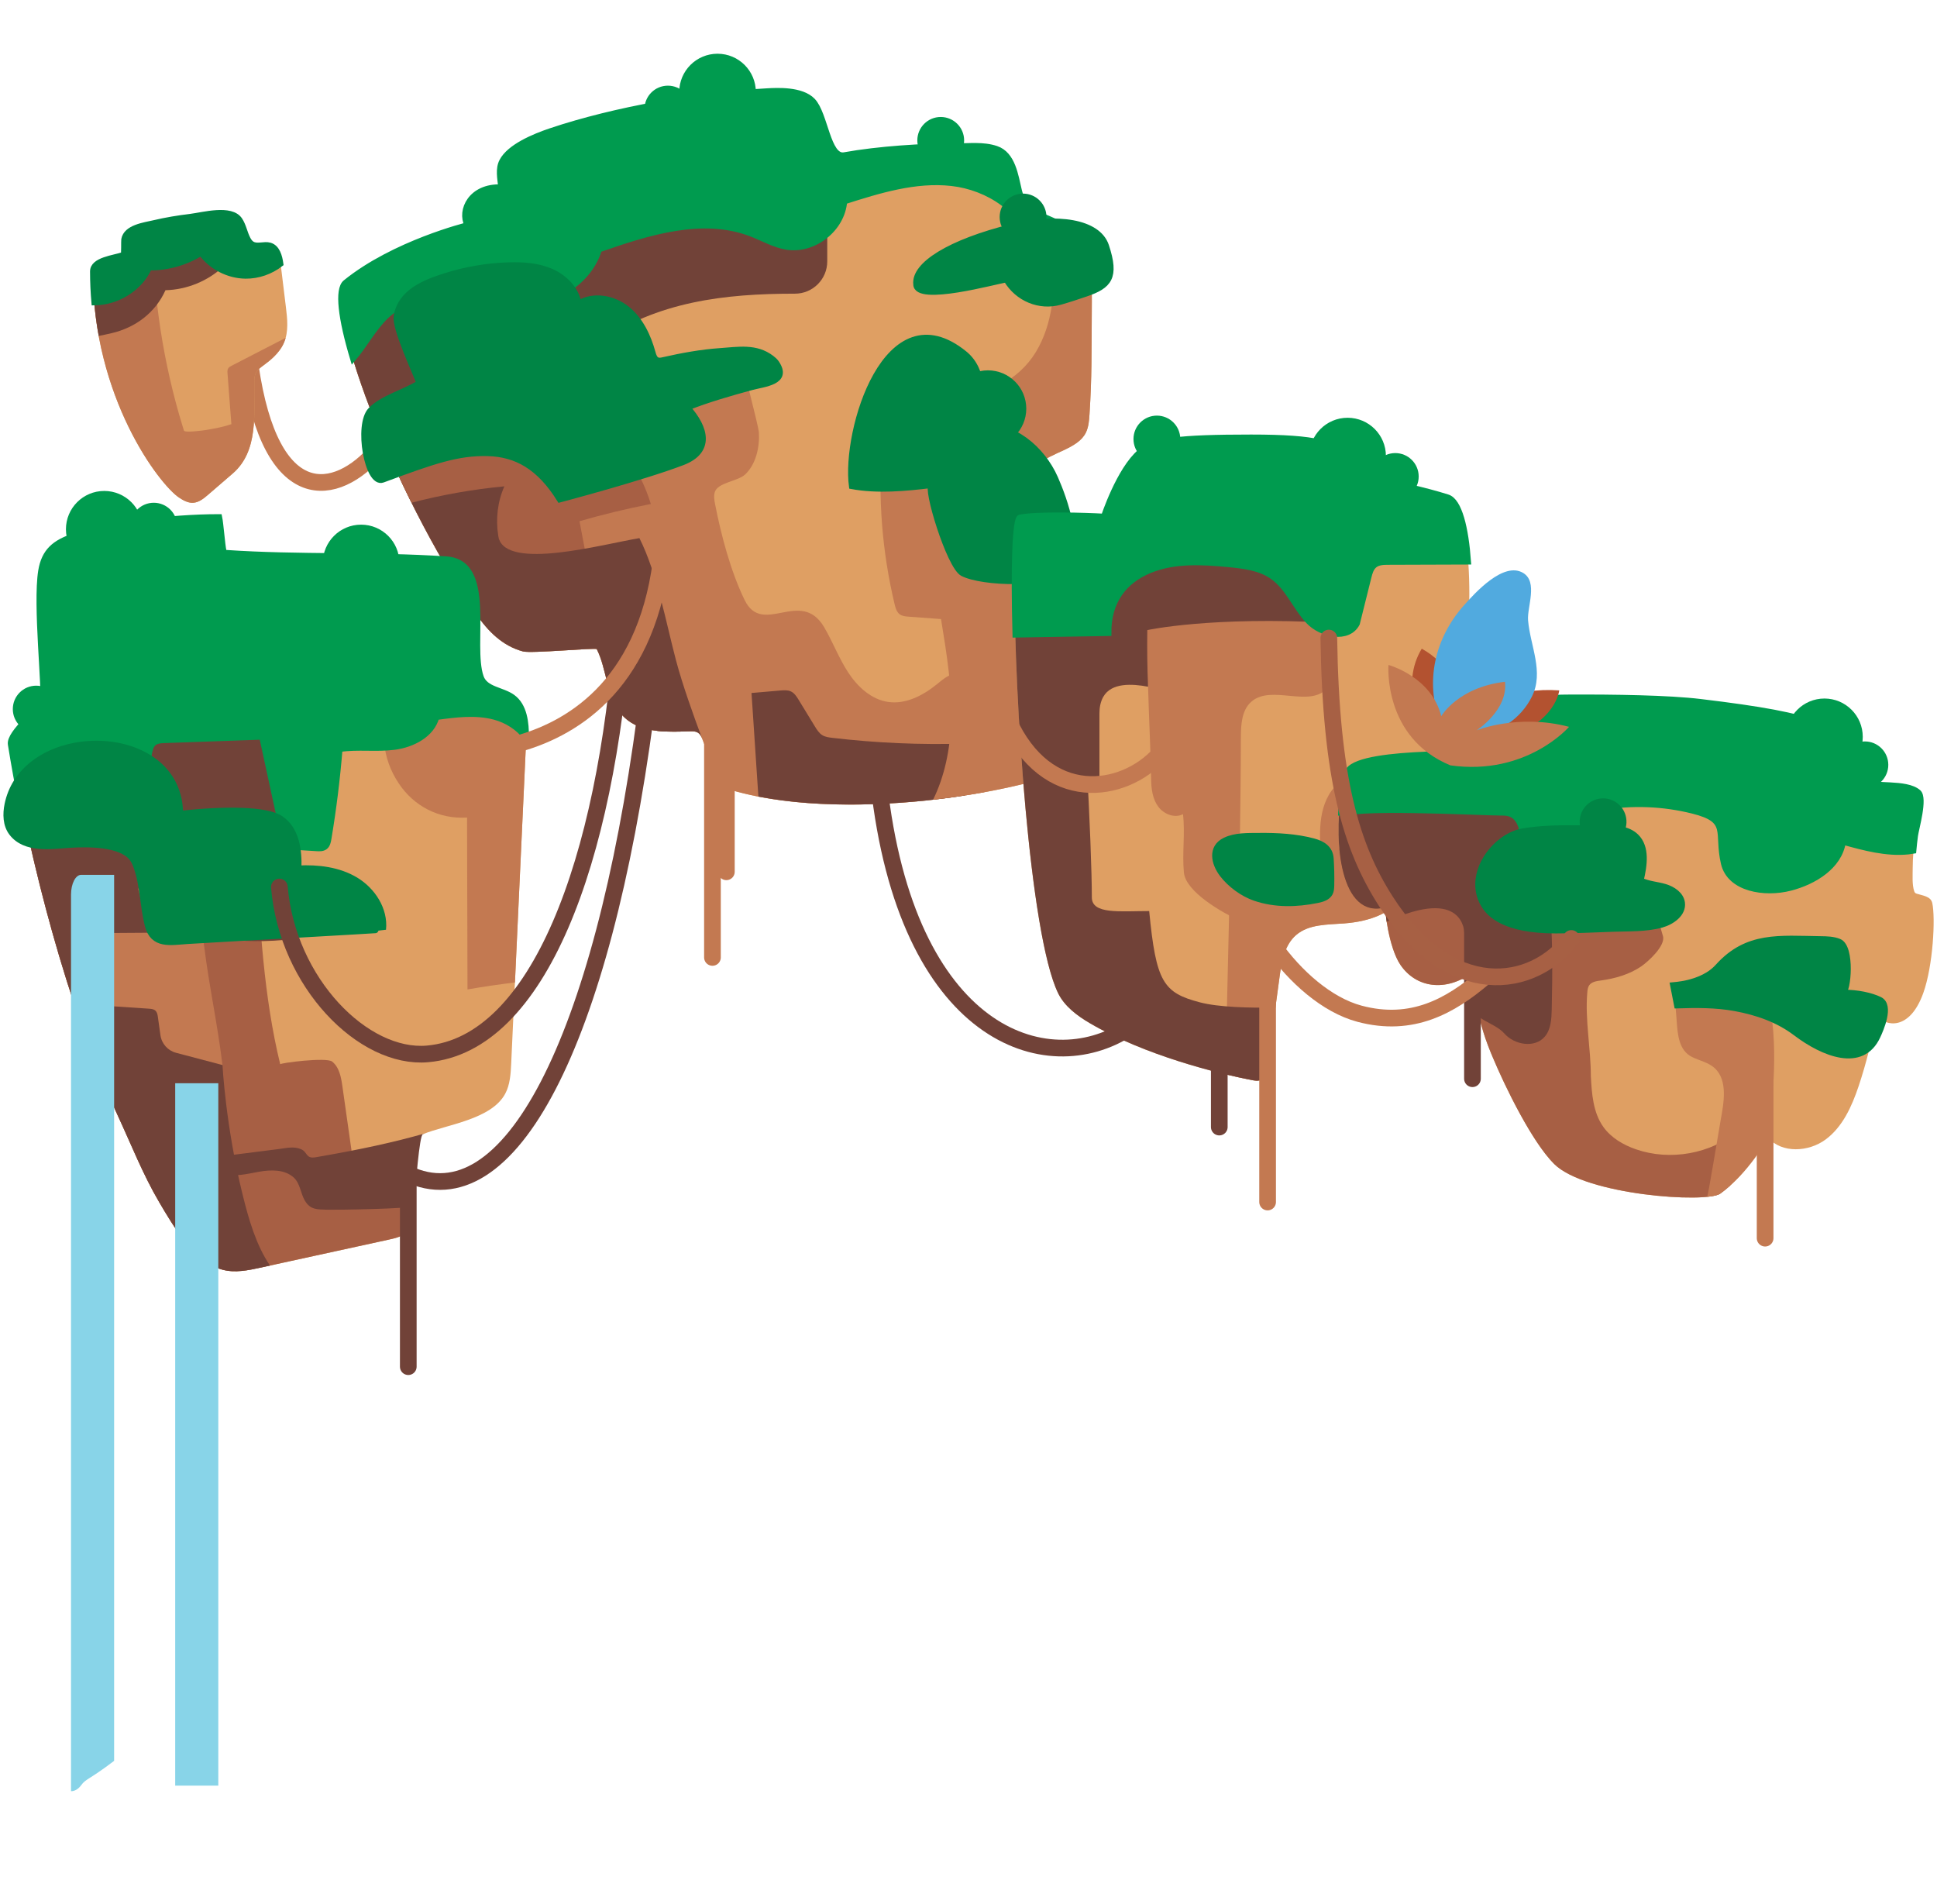 <svg xmlns="http://www.w3.org/2000/svg" viewBox="0 0 232 228" width="232" height="228" preserveAspectRatio="xMidYMid meet" style="width: 100%; height: 100%; transform: translate3d(0px, 0px, 0px); content-visibility: visible;"><defs><clipPath id="__lottie_element_120"><rect width="232" height="228" x="0" y="0"></rect></clipPath></defs><g clip-path="url(#__lottie_element_120)"><g transform="matrix(0.333,0,0,0.333,-285.731,-314.139)" opacity="1" style="display: block;"><g opacity="1" transform="matrix(1,0,0,1,970.466,1087.672)"><path stroke-linecap="round" stroke-linejoin="miter" fill-opacity="0" stroke-miterlimit="10" stroke="rgb(195,121,81)" stroke-opacity="1" stroke-width="6" d=" M-22.385,-12.655 C-14.966,38.777 8.534,34.828 23.361,17.549"></path></g></g><g transform="matrix(0.333,0,0,0.333,-285.731,-315.619)" opacity="1" style="display: block;"><g opacity="1" transform="matrix(1,0,0,1,1112.475,1110.395)"><path fill="rgb(223,159,99)" fill-opacity="1" d=" M-130.145,-60.983 C-138.395,-54.297 -114.224,13.025 -83.144,58.239 C-78.914,64.392 -73.732,69.685 -66.304,71.675 C-63.292,72.483 -40.085,70.254 -39.777,70.854 C-36.147,77.932 -36.266,88.195 -30.915,94.296 C-24.744,101.333 -14.658,100.605 -6.062,100.41 C-5.177,100.389 -4.241,100.39 -3.477,100.836 C-2.524,101.393 -2.066,102.499 -1.672,103.53 C-0.007,107.875 1.659,112.22 3.324,116.566 C3.852,117.942 4.432,119.391 5.604,120.284 C6.343,120.846 7.25,121.133 8.141,121.396 C38.689,130.56 83.968,126.702 114.268,119.185 C114.268,119.185 120.3,116.737 113.304,32.105 C112.444,21.7 111.317,12.238 118.964,4.572 C123.494,0.033 133.213,-1.035 136.133,-6.999 C137.138,-9.052 137.302,-11.401 137.45,-13.682 C138.316,-27.084 138.159,-35.125 138.284,-53.968 C138.395,-70.702 136.595,-75.485 128.449,-81.014 C122.103,-85.322 114.284,-85.121 112.13,-94.05 C110.842,-99.391 109.873,-107.106 103.898,-109.12 C99.234,-110.692 94.068,-110.02 89.244,-110.037 C77.704,-110.078 61.466,-109.039 49.222,-106.824 C43.325,-105.756 42.448,-121.614 37.881,-126.363 C33.846,-130.56 24.95,-130.024 21.417,-129.828 C-3.117,-128.462 -33.139,-123.296 -56.387,-115.489 C-62.361,-113.482 -71.178,-109.8 -73.864,-104.615 C-75.306,-101.831 -74.533,-98.407 -74.218,-95.287 C-85.039,-95.667 -89.097,-86.942 -86.381,-81.628 C-86.381,-81.628 -112.633,-75.174 -130.145,-60.983z"></path></g><g opacity="1" transform="matrix(1,0,0,1,1225.816,1081.763)"><path fill="rgb(195,121,81)" fill-opacity="1" d=" M4.813,-7.367 C-1.282,2.696 -13.725,9.641 -25.002,6.292 C-24.08,14.985 -22.469,23.604 -20.191,32.043 C-19.608,34.203 -18.957,36.402 -17.632,38.205 C-15.244,41.454 -11.077,42.875 -7.082,43.421 C-4.729,43.742 -2.361,43.804 -0.005,43.655 C0.789,39.903 2.439,36.395 5.623,33.203 C10.152,28.664 19.872,27.597 22.791,21.633 C23.796,19.579 23.961,17.231 24.109,14.949 C24.975,1.548 24.818,-6.493 24.943,-25.337 C25.002,-34.236 24.52,-39.754 22.831,-43.803 C22.831,-43.803 11.093,-41.536 11.093,-41.536 C11.824,-29.795 10.907,-17.43 4.813,-7.367z"></path></g><g opacity="1" transform="matrix(1,0,0,1,1094.788,1119.47)"><path fill="rgb(195,121,81)" fill-opacity="1" d=" M115.377,83.725 C115.082,82.176 114.858,81.04 114.768,80.519 C114.034,76.283 112.335,71.079 108.062,70.599 C105.149,70.273 102.635,72.446 100.366,74.301 C95.357,78.4 89.061,81.712 82.659,80.758 C76.602,79.856 71.681,75.281 68.332,70.153 C64.983,65.025 62.817,59.217 59.719,53.934 C51.272,39.535 37.581,57.461 31.07,44.08 C26.117,33.898 22.632,20.826 20.459,9.623 C20.182,8.197 19.931,6.701 20.354,5.311 C21.417,1.818 28.627,1.456 31.291,-1.049 C35.195,-4.727 36.544,-10.982 36.218,-16.13 C36.058,-18.659 30.325,-39.993 30.585,-40.099 C30.562,-40.089 20.112,-35.828 20.11,-35.827 C14.907,-33.705 8.231,-33.52 2.745,-32.233 C2.643,-31.474 2.541,-30.706 2.335,-29.929 C0.723,-29.678 -0.617,-30.378 -1.714,-31.661 C-2.984,-33.151 -3.621,-35.061 -4.337,-36.884 C-6.231,-41.705 -8.908,-46.396 -9.137,-51.571 C-9.713,-64.605 6.974,-66.053 16.414,-66.054 C16.414,-66.054 25.046,-68.608 35.307,-69.844 C35.307,-69.844 30.525,-96.771 30.525,-96.771 C27.679,-102.388 24.832,-108.005 21.985,-113.623 C20.938,-115.69 19.767,-117.886 17.71,-118.956 C15.552,-120.079 12.951,-119.688 10.554,-119.265 C-11.945,-115.294 -34.391,-111.022 -56.777,-106.455 C-56.692,-105.75 -56.601,-105.048 -56.532,-104.362 C-67.352,-104.742 -71.41,-96.017 -68.695,-90.703 C-68.695,-90.703 -94.946,-84.25 -112.458,-70.058 C-120.708,-63.373 -96.537,3.95 -65.457,49.163 C-61.227,55.317 -56.045,60.61 -48.618,62.6 C-45.605,63.408 -22.398,61.179 -22.091,61.779 C-18.46,68.857 -18.579,79.12 -13.228,85.221 C-7.057,92.258 3.028,91.53 11.625,91.334 C12.51,91.314 13.445,91.315 14.21,91.761 C15.162,92.318 15.62,93.424 16.015,94.454 C17.68,98.8 19.345,103.145 21.011,107.491 C21.538,108.867 22.118,110.316 23.291,111.208 C24.029,111.771 24.937,112.058 25.828,112.321 C51.688,120.079 88.102,118.503 117.051,113.277 C120.708,112.621 116.977,92.114 115.377,83.725z"></path></g><g opacity="1" transform="matrix(1,0,0,1,1166.697,1217.289)"><path fill="rgb(113,66,56)" fill-opacity="1" d=" M38.344,16.598 C38.305,10.374 38.265,4.15 38.226,-2.074 C22.343,-1.593 6.425,-2.289 -9.356,-4.152 C-10.557,-4.294 -11.796,-4.455 -12.833,-5.077 C-14.033,-5.796 -14.808,-7.036 -15.538,-8.229 C-17.488,-11.42 -19.437,-14.609 -21.387,-17.799 C-22.107,-18.977 -22.891,-20.216 -24.135,-20.815 C-25.295,-21.375 -26.651,-21.277 -27.934,-21.167 C-31.404,-20.868 -34.874,-20.57 -38.344,-20.271 C-37.52,-7.852 -36.696,4.567 -35.872,16.986 C-13.359,21.375 14.423,20.291 38.344,16.598z"></path></g><g opacity="1" transform="matrix(1,0,0,1,1039.056,1123.391)"><path fill="rgb(113,66,56)" fill-opacity="1" d=" M53.721,62.413 C48.517,52.833 42.272,43.076 42.296,32.174 C36.023,31.946 29.406,31.615 24.132,28.211 C14.268,21.843 13.288,7.644 16.099,-3.755 C17.603,-9.854 19.877,-15.761 22.849,-21.294 C17.299,-24.724 9.834,-23.245 4.063,-26.289 C-0.064,-28.466 -2.71,-32.624 -5.037,-36.668 C-13.733,-51.779 -20.659,-67.909 -25.63,-84.621 C-25.63,-84.621 -33.008,-87.697 -33.008,-87.697 C-40.76,-84.385 -49.488,-79.845 -56.726,-73.98 C-64.976,-67.294 -40.805,0.028 -9.725,45.242 C-5.495,51.395 -0.313,56.688 7.115,58.679 C10.127,59.486 33.334,57.258 33.641,57.857 C37.272,64.935 37.153,75.198 42.504,81.3 C48.114,87.697 56.956,87.676 64.976,87.473 C61.855,78.854 58.096,70.468 53.721,62.413z"></path></g><g opacity="1" transform="matrix(1,0,0,1,0,0)"><path stroke-linecap="round" stroke-linejoin="round" fill-opacity="0" stroke="rgb(195,121,81)" stroke-opacity="1" stroke-width="6" d=" M1119.308,1188.326 C1119.308,1188.326 1119.308,1261.321 1119.308,1261.321"></path></g><g opacity="1" transform="matrix(1,0,0,1,0,0)"><path stroke-linecap="round" stroke-linejoin="round" fill-opacity="0" stroke="rgb(195,121,81)" stroke-opacity="1" stroke-width="6" d=" M1114.304,1213.236 C1114.304,1213.236 1114.304,1292.115 1114.304,1292.115"></path></g><g opacity="1" transform="matrix(1,0,0,1,1033.623,1065.751)"><path fill="rgb(167,95,68)" fill-opacity="1" d=" M27.507,1.321 C28.865,4.675 30.44,7.944 32.224,11.093 C35.027,16.039 38.338,20.714 40.656,25.903 C40.959,26.58 41.223,27.434 40.75,28.005 C40.488,28.319 40.07,28.447 39.676,28.558 C28.902,31.624 18.42,34.191 7.388,36.346 C5.772,36.662 4.05,36.97 2.521,36.359 C1.334,35.885 0.425,34.917 -0.44,33.976 C-14.687,18.486 -28.297,2.409 -41.223,-14.2 C-40.334,-13.062 -14.392,-24.766 -11.622,-25.785 C-0.664,-29.818 10.405,-33.547 21.569,-36.969 C20.538,-23.976 22.618,-10.758 27.507,1.321z"></path></g><g opacity="1" transform="matrix(1,0,0,1,1074.062,1049.04)"><path fill="rgb(113,66,56)" fill-opacity="1" d=" M81.533,-25.648 C81.533,-25.648 81.533,-7.236 81.533,-7.236 C81.533,-0.823 76.334,4.375 69.922,4.375 C44.556,4.376 20.446,7.175 -1.014,22.021 C-6.077,25.524 -12.182,29.716 -17.833,27.274 C-19.503,26.552 -20.884,25.311 -22.418,24.333 C-27.063,21.372 -33.252,21.004 -38.217,23.394 C-41.885,25.162 -44.737,28.215 -47.781,30.92 C-52.141,34.794 -57.048,38.053 -62.309,40.569 C-64.395,41.566 -66.663,42.466 -68.955,42.165 C-74.563,41.429 -76.759,34.471 -76.903,28.817 C-77.046,23.163 -76.779,16.578 -81.14,12.976 C-81.533,12.65 -69.119,6.82 -68.44,6.486 C-62.237,3.435 -56.029,0.395 -49.782,-2.568 C-37.619,-8.337 -25.357,-13.897 -13.002,-19.243 C-1.755,-24.109 9.568,-28.798 20.962,-33.308 C26.659,-35.563 32.374,-37.771 38.106,-39.938 C40.259,-40.752 42.886,-42.466 45.22,-42.156 C47.241,-41.886 81.533,-28.71 81.533,-25.648z"></path></g><g opacity="1" transform="matrix(1,0,0,1,1203.288,1171.499)"><path fill="rgb(195,121,81)" fill-opacity="1" d=" M-28.003,-63.904 C-29.487,-44.643 -27.946,-25.151 -23.451,-6.363 C-23.132,-5.03 -22.728,-3.591 -21.624,-2.778 C-20.728,-2.119 -19.553,-2.013 -18.443,-1.931 C-14.554,-1.643 -10.664,-1.356 -6.774,-1.068 C-4.734,11.325 -2.687,23.822 -3.174,36.373 C-3.541,45.849 -5.463,55.448 -9.628,63.904 C2.294,62.555 13.659,60.511 23.455,58.081 C23.455,58.081 29.487,55.633 22.491,-28.999 C22.223,-32.233 21.931,-35.377 21.883,-38.403 C13.019,-44.529 4.156,-50.656 -4.708,-56.783 C-4.708,-56.783 -28.003,-63.904 -28.003,-63.904z"></path></g><g opacity="1" transform="matrix(1,0,0,1,1045.246,1129.421)"><path fill="rgb(167,95,68)" fill-opacity="1" d=" M38.19,-17.989 C36.838,-19.873 35.304,-21.737 33.213,-22.74 C31.709,-23.463 30.021,-23.685 28.365,-23.892 C13.349,-25.77 -1.854,-27.124 -16.9,-25.505 C-27.248,-24.39 -37.574,-21.788 -46.896,-17.245 C-44.506,-11.845 -41.923,-6.34 -39.179,-0.828 C-28.229,-3.68 -17.053,-5.665 -5.787,-6.719 C-10.696,4.308 -8.536,18.122 -0.495,27.124 C7.908,26.13 16.31,25.137 24.711,24.143 C23.554,18.035 22.396,11.928 21.237,5.82 C29.693,3.377 38.257,1.309 46.896,-0.375 C44.979,-6.668 42.025,-12.644 38.19,-17.989z"></path></g><g opacity="1" transform="matrix(1,0,0,1,1114.998,1028.369)"><path fill="rgb(0,155,79)" fill-opacity="1" d=" M125.926,1.012 C119.581,-3.296 111.761,-3.094 109.607,-12.024 C108.319,-17.365 107.35,-25.08 101.376,-27.093 C96.712,-28.666 91.545,-27.994 86.721,-28.01 C75.181,-28.051 58.943,-27.012 46.699,-24.798 C40.802,-23.73 39.925,-39.588 35.359,-44.337 C31.323,-48.534 22.427,-47.998 18.895,-47.801 C-5.639,-46.435 -35.662,-41.27 -58.91,-33.463 C-64.884,-31.456 -73.7,-27.773 -76.386,-22.589 C-77.829,-19.804 -77.056,-16.381 -76.741,-13.26 C-87.562,-13.64 -91.619,-4.916 -88.904,0.399 C-88.904,0.399 -115.156,6.852 -132.668,21.043 C-135.676,23.481 -134.37,33.985 -129.994,48.534 C-125.828,43.706 -122.633,37.434 -117.93,33.013 C-112.054,27.491 -103.997,25.072 -96.252,22.827 C-94.133,22.213 -91.966,21.593 -89.762,21.701 C-85.791,21.896 -82.366,24.382 -78.746,26.028 C-64.69,32.419 -45.94,23.948 -41.446,9.174 C-23.745,2.979 -4.207,-3.218 13.294,3.521 C17.541,5.157 21.569,7.535 26.063,8.249 C35.818,9.801 46.007,1.748 46.753,-8.1 C59.29,-12.092 72.284,-16.134 85.36,-14.677 C98.436,-13.221 111.69,-4.711 114.335,8.177 C115.231,12.543 115.331,17.896 119.178,20.148 C120.902,21.157 122.995,21.236 124.991,21.288 C128.553,21.383 132.114,21.478 135.676,21.572 C135.224,9.946 132.905,5.749 125.926,1.012z"></path></g><g opacity="1" transform="matrix(1,0,0,1,1114.998,1028.369)"><path stroke-linecap="butt" stroke-linejoin="miter" fill-opacity="0" stroke-miterlimit="10" stroke="rgb(0,155,79)" stroke-opacity="1" stroke-width="2" d=" M125.926,1.012 C119.581,-3.296 111.761,-3.094 109.607,-12.024 C108.319,-17.365 107.35,-25.08 101.376,-27.093 C96.712,-28.666 91.545,-27.994 86.721,-28.01 C75.181,-28.051 58.943,-27.012 46.699,-24.798 C40.802,-23.73 39.925,-39.588 35.359,-44.337 C31.323,-48.534 22.427,-47.998 18.895,-47.801 C-5.639,-46.435 -35.662,-41.27 -58.91,-33.463 C-64.884,-31.456 -73.7,-27.773 -76.386,-22.589 C-77.829,-19.804 -77.056,-16.381 -76.741,-13.26 C-87.562,-13.64 -91.619,-4.916 -88.904,0.399 C-88.904,0.399 -115.156,6.852 -132.668,21.043 C-135.676,23.481 -134.37,33.985 -129.994,48.534 C-125.828,43.706 -122.633,37.434 -117.93,33.013 C-112.054,27.491 -103.997,25.072 -96.252,22.827 C-94.133,22.213 -91.966,21.593 -89.762,21.701 C-85.791,21.896 -82.366,24.382 -78.746,26.028 C-64.69,32.419 -45.94,23.948 -41.446,9.174 C-23.745,2.979 -4.207,-3.218 13.294,3.521 C17.541,5.157 21.569,7.535 26.063,8.249 C35.818,9.801 46.007,1.748 46.753,-8.1 C59.29,-12.092 72.284,-16.134 85.36,-14.677 C98.436,-13.221 111.69,-4.711 114.335,8.177 C115.231,12.543 115.331,17.896 119.178,20.148 C120.902,21.157 122.995,21.236 124.991,21.288 C128.553,21.383 132.114,21.478 135.676,21.572 C135.224,9.946 132.905,5.749 125.926,1.012z"></path></g><g opacity="1" transform="matrix(1,0,0,1,1064.162,1085.243)"><path fill="rgb(0,133,69)" fill-opacity="1" d=" M-16.762,29.51 C-12.254,32.275 -8.358,36.51 -4.788,42.249 C-4.788,42.249 24.989,34.379 39.366,28.885 C50.02,24.814 47.792,16.417 41.234,9.122 C48.694,6.188 56.414,3.982 64.141,1.879 C68.762,0.621 77.891,0.023 73.151,-6.945 C72.687,-7.628 72.048,-8.173 71.391,-8.673 C65.814,-12.918 59.497,-11.712 52.966,-11.261 C46.033,-10.781 39.186,-9.521 32.417,-7.986 C31.73,-7.83 30.99,-7.678 30.339,-7.947 C29.344,-8.357 28.97,-9.544 28.684,-10.582 C27.037,-16.571 24.251,-22.498 19.408,-26.386 C14.564,-30.275 7.329,-31.628 2.041,-28.37 C1.122,-33.491 -2.967,-37.636 -7.717,-39.758 C-12.467,-41.88 -17.812,-42.249 -23.012,-42.101 C-30.759,-41.882 -38.474,-40.578 -45.865,-38.242 C-53.351,-35.876 -62.039,-32.492 -63.519,-23.751 C-64.244,-19.471 -56.805,-3.68 -55.349,0.302 C-61.122,3.852 -68.579,5.648 -72.81,10.035 C-77.89,15.304 -74.003,37.184 -68.437,35.118 C-49.828,28.212 -41.443,25.372 -30.822,25.585 C-25.483,25.692 -20.868,26.991 -16.762,29.51z"></path></g><g opacity="1" transform="matrix(1,0,0,1,1064.162,1085.243)"><path stroke-linecap="butt" stroke-linejoin="miter" fill-opacity="0" stroke-miterlimit="10" stroke="rgb(0,133,69)" stroke-opacity="1" stroke-width="2" d=" M-16.762,29.51 C-12.254,32.275 -8.358,36.51 -4.788,42.249 C-4.788,42.249 24.989,34.379 39.366,28.885 C50.02,24.814 47.792,16.417 41.234,9.122 C48.694,6.188 56.414,3.982 64.141,1.879 C68.762,0.621 77.891,0.023 73.151,-6.945 C72.687,-7.628 72.048,-8.173 71.391,-8.673 C65.814,-12.918 59.497,-11.712 52.966,-11.261 C46.033,-10.781 39.186,-9.521 32.417,-7.986 C31.73,-7.83 30.99,-7.678 30.339,-7.947 C29.344,-8.357 28.97,-9.544 28.684,-10.582 C27.037,-16.571 24.251,-22.498 19.408,-26.386 C14.564,-30.275 7.329,-31.628 2.041,-28.37 C1.122,-33.491 -2.967,-37.636 -7.717,-39.758 C-12.467,-41.88 -17.812,-42.249 -23.012,-42.101 C-30.759,-41.882 -38.474,-40.578 -45.865,-38.242 C-53.351,-35.876 -62.039,-32.492 -63.519,-23.751 C-64.244,-19.471 -56.805,-3.68 -55.349,0.302 C-61.122,3.852 -68.579,5.648 -72.81,10.035 C-77.89,15.304 -74.003,37.184 -68.437,35.118 C-49.828,28.212 -41.443,25.372 -30.822,25.585 C-25.483,25.692 -20.868,26.991 -16.762,29.51z"></path></g><g opacity="1" transform="matrix(1,0,0,1,1204.37,1105.406)"><path fill="rgb(0,133,69)" fill-opacity="1" d=" M-39.974,17.277 C-42.668,-2.836 -27.383,-53.22 0.637,-30.409 C7.9,-24.495 7.371,-13.444 6.188,-4.153 C17.812,-5.324 28.537,3.648 33.243,14.34 C36.644,22.065 42.668,38.865 36.694,46.6 C31.583,53.22 6.759,52.218 -0.111,48.6 C-4.936,46.057 -13.662,17.21 -11.233,16.893 C-20.533,18.039 -30.79,18.99 -39.974,17.277z"></path></g><g opacity="1" transform="matrix(1,0,0,1,1204.37,1105.406)"><path stroke-linecap="butt" stroke-linejoin="miter" fill-opacity="0" stroke-miterlimit="10" stroke="rgb(0,133,69)" stroke-opacity="1" stroke-width="2" d=" M-39.974,17.277 C-42.668,-2.836 -27.383,-53.22 0.637,-30.409 C7.9,-24.495 7.371,-13.444 6.188,-4.153 C17.812,-5.324 28.537,3.648 33.243,14.34 C36.644,22.065 42.668,38.865 36.694,46.6 C31.583,53.22 6.759,52.218 -0.111,48.6 C-4.936,46.057 -13.662,17.21 -11.233,16.893 C-20.533,18.039 -30.79,18.99 -39.974,17.277z"></path></g><g opacity="1" transform="matrix(1,0,0,1,1073.982,1177.316)"><path fill="rgb(113,66,56)" fill-opacity="1" d=" M32.431,33.489 C33.316,33.468 34.252,33.469 35.016,33.916 C35.78,34.362 36.222,35.164 36.572,35.995 C33.679,28.287 29.516,16.69 27.19,7.873 C23.552,-5.92 20.427,-23.314 14.054,-35.995 C0.451,-33.69 -33.314,-24.41 -36.572,-35.995 C-36.572,-35.995 -35.321,-19.852 -33.83,-15.123 C-32.649,-11.381 -17.855,-10.5 -14.447,-8.01 C-12.145,-6.327 -9.231,-5.791 -6.445,-5.181 C-3.027,-4.432 0.353,-3.506 3.676,-2.408 C4.244,-2.22 4.828,-2.018 5.271,-1.615 C5.772,-1.161 6.034,-0.508 6.275,0.124 C10.623,11.535 14.663,22.634 20.455,33.319 C24.422,33.765 28.576,33.577 32.431,33.489z"></path></g><g opacity="1" transform="matrix(1,0,0,1,1223.205,1041.952)"><path fill="rgb(0,133,69)" fill-opacity="1" d=" M-35.662,8.097 C-35.662,15.017 -6.77,6.884 -3.216,6.438 C-3.195,6.473 -3.174,6.508 -3.153,6.543 C0.858,13.251 8.716,16.584 16.234,14.451 C19.341,13.57 22.405,12.544 25.463,11.503 C33.783,8.668 36.49,5.626 32.722,-5.729 C29.803,-14.525 14.807,-16.585 -1.167,-12.624 C-23.646,-7.049 -36.49,1.072 -35.662,8.097z"></path></g><g opacity="1" transform="matrix(1,0,0,1,1223.205,1041.952)"><path stroke-linecap="butt" stroke-linejoin="miter" fill-opacity="0" stroke-miterlimit="10" stroke="rgb(0,133,69)" stroke-opacity="1" stroke-width="2" d=" M-35.662,8.097 C-35.662,15.017 -6.77,6.884 -3.216,6.438 C-3.195,6.473 -3.174,6.508 -3.153,6.543 C0.858,13.251 8.716,16.584 16.234,14.451 C19.341,13.57 22.405,12.544 25.463,11.503 C33.783,8.668 36.49,5.626 32.722,-5.729 C29.803,-14.525 14.807,-16.585 -1.167,-12.624 C-23.646,-7.049 -36.49,1.072 -35.662,8.097z"></path></g><g opacity="1" transform="matrix(1,0,0,1,1226.025,1025.849)"><path fill="rgb(0,133,69)" fill-opacity="1" d=" M7.418,0 C7.418,-4.098 4.097,-7.418 0,-7.418 C-4.097,-7.418 -7.418,-4.098 -7.418,0 C-7.418,4.097 -4.097,7.418 0,7.418 C4.097,7.418 7.418,4.097 7.418,0z"></path></g><g opacity="1" transform="matrix(1,0,0,1,1226.025,1025.849)"><path stroke-linecap="butt" stroke-linejoin="miter" fill-opacity="0" stroke-miterlimit="10" stroke="rgb(0,133,69)" stroke-opacity="1" stroke-width="2" d=" M7.418,0 C7.418,-4.098 4.097,-7.418 0,-7.418 C-4.097,-7.418 -7.418,-4.098 -7.418,0 C-7.418,4.097 -4.097,7.418 0,7.418 C4.097,7.418 7.418,4.097 7.418,0z"></path></g><g opacity="1" transform="matrix(1,0,0,1,1213.397,1094.768)"><path fill="rgb(0,133,69)" fill-opacity="1" d=" M12.782,-0.001 C12.782,-7.06 7.058,-12.781 -0.001,-12.781 C-7.06,-12.781 -12.782,-7.06 -12.782,-0.001 C-12.782,7.059 -7.06,12.781 -0.001,12.781 C7.058,12.781 12.782,7.059 12.782,-0.001z"></path></g><g opacity="1" transform="matrix(1,0,0,1,1213.397,1094.768)"><path stroke-linecap="butt" stroke-linejoin="miter" fill-opacity="0" stroke-miterlimit="10" stroke="rgb(0,133,69)" stroke-opacity="1" stroke-width="2" d=" M12.782,-0.001 C12.782,-7.06 7.058,-12.781 -0.001,-12.781 C-7.06,-12.781 -12.782,-7.06 -12.782,-0.001 C-12.782,7.059 -7.06,12.781 -0.001,12.781 C7.058,12.781 12.782,7.059 12.782,-0.001z"></path></g><g opacity="1" transform="matrix(1,0,0,1,1196.41,998.291)"><path fill="rgb(0,155,79)" fill-opacity="1" d=" M7.418,0 C7.418,-4.097 4.097,-7.418 0,-7.418 C-4.097,-7.418 -7.418,-4.097 -7.418,0 C-7.418,4.097 -4.097,7.418 0,7.418 C4.097,7.418 7.418,4.097 7.418,0z"></path></g><g opacity="1" transform="matrix(1,0,0,1,1196.41,998.291)"><path stroke-linecap="butt" stroke-linejoin="miter" fill-opacity="0" stroke-miterlimit="10" stroke="rgb(0,155,79)" stroke-opacity="1" stroke-width="2" d=" M7.418,0 C7.418,-4.097 4.097,-7.418 0,-7.418 C-4.097,-7.418 -7.418,-4.097 -7.418,0 C-7.418,4.097 -4.097,7.418 0,7.418 C4.097,7.418 7.418,4.097 7.418,0z"></path></g><g opacity="1" transform="matrix(1,0,0,1,1098.274,987.03)"><path fill="rgb(0,155,79)" fill-opacity="1" d=" M7.418,0 C7.418,-4.097 4.097,-7.418 0,-7.418 C-4.097,-7.418 -7.418,-4.097 -7.418,0 C-7.418,4.097 -4.097,7.418 0,7.418 C4.097,7.418 7.418,4.097 7.418,0z"></path></g><g opacity="1" transform="matrix(1,0,0,1,1098.274,987.03)"><path stroke-linecap="butt" stroke-linejoin="miter" fill-opacity="0" stroke-miterlimit="10" stroke="rgb(0,155,79)" stroke-opacity="1" stroke-width="2" d=" M7.418,0 C7.418,-4.097 4.097,-7.418 0,-7.418 C-4.097,-7.418 -7.418,-4.097 -7.418,0 C-7.418,4.097 -4.097,7.418 0,7.418 C4.097,7.418 7.418,4.097 7.418,0z"></path></g><g opacity="1" transform="matrix(1,0,0,1,1116.133,980.909)"><path fill="rgb(0,155,79)" fill-opacity="1" d=" M12.781,-0.001 C12.781,-7.06 7.059,-12.781 0,-12.781 C-7.059,-12.781 -12.781,-7.06 -12.781,-0.001 C-12.781,7.059 -7.059,12.781 0,12.781 C7.059,12.781 12.781,7.059 12.781,-0.001z"></path></g><g opacity="1" transform="matrix(1,0,0,1,1116.133,980.909)"><path stroke-linecap="butt" stroke-linejoin="miter" fill-opacity="0" stroke-miterlimit="10" stroke="rgb(0,155,79)" stroke-opacity="1" stroke-width="2" d=" M12.781,-0.001 C12.781,-7.06 7.059,-12.781 0,-12.781 C-7.059,-12.781 -12.781,-7.06 -12.781,-0.001 C-12.781,7.059 -7.059,12.781 0,12.781 C7.059,12.781 12.781,7.059 12.781,-0.001z"></path></g></g><g transform="matrix(0.333,0,0,0.333,-285.731,-314.449)" opacity="1" style="display: block;"><g opacity="1" transform="matrix(1,0,0,1,954.35,1266.136)"><path fill="rgb(223,159,99)" fill-opacity="1" d=" M76.689,-78.359 C78.293,-73.805 84.334,-73.858 88.094,-71.113 C92.938,-67.575 93.152,-60.156 92.862,-53.89 C91.099,-15.776 89.337,22.339 87.575,60.453 C87.399,64.256 87.178,68.225 85.393,71.519 C80.378,80.775 64.379,82.554 55.78,86.039 C53.877,86.811 51.882,107.537 51.948,111.797 C52.001,115.209 52.506,119.42 49.387,121.763 C47.717,123.017 45.607,123.494 43.567,123.939 C28.213,127.292 12.859,130.645 -2.496,133.997 C-7.03,134.988 -11.775,135.975 -16.256,134.766 C-26.45,132.014 -34.006,119.027 -39.022,110.499 C-44.888,100.528 -49.104,89.74 -53.962,79.271 C-72.173,40.029 -86.084,-14.189 -92.471,-54.157 C-93.153,-58.422 -81.832,-66.957 -80.933,-70.02 C-79.998,-73.207 -83.525,-104.458 -81.561,-116.515 C-80.386,-123.724 -76.544,-126.742 -69.789,-129.028 C-58.477,-132.856 -35.211,-135.975 -17.411,-135.942 C-16.894,-133.525 -16.376,-126.16 -15.859,-123.743 C-15.82,-123.559 -15.773,-123.363 -15.632,-123.239 C-15.488,-123.112 -15.282,-123.093 -15.09,-123.08 C11.219,-121.279 37.77,-122.517 64.222,-120.755 C81.472,-119.607 72.557,-90.1 76.689,-78.359z"></path></g><g opacity="1" transform="matrix(1,0,0,1,1021.733,1246.99)"><path fill="rgb(195,121,81)" fill-opacity="1" d=" M25.48,-34.744 C25.711,-39.728 25.614,-45.438 23.128,-49.348 C11.916,-50.21 0.704,-51.072 -10.509,-51.934 C-10.509,-51.934 -25.707,-53.124 -25.711,-53.124 C-24.641,-53.04 -25.599,-37.833 -25.471,-35.777 C-25.143,-30.499 -23.225,-25.449 -20.292,-21.022 C-14.765,-12.682 -5.719,-8.063 4.303,-8.695 C4.357,11.911 4.413,32.518 4.467,53.123 C10.132,52.133 15.824,51.301 21.533,50.61 C22.849,22.159 24.165,-6.292 25.48,-34.744z"></path></g><g opacity="1" transform="matrix(1,0,0,1,934.486,1296.196)"><path fill="rgb(167,95,68)" fill-opacity="1" d=" M17.369,103.938 C32.723,100.585 48.077,97.233 63.432,93.879 C65.472,93.434 67.581,92.958 69.25,91.704 C72.37,89.361 71.866,85.15 71.813,81.738 C71.775,79.33 72.396,71.664 73.287,65.312 C66.211,66.785 51.695,73.794 50.131,62.783 C49.803,60.471 49.475,58.161 49.147,55.85 C48.337,50.144 47.526,44.438 46.716,38.732 C46.252,35.464 45.602,31.86 42.995,29.835 C40.923,28.226 24.237,30.342 24.359,30.843 C18.425,6.584 16.971,-19.636 15.675,-44.693 C15.594,-46.269 15.48,-47.956 14.513,-49.202 C13.025,-51.119 10.237,-51.209 7.923,-51.94 C2.207,-53.746 1.675,-71.386 0.544,-76.716 C0.544,-76.716 -5.654,-105.916 -5.654,-105.916 C-5.654,-105.916 -61.005,-100.401 -61.005,-100.401 C-61.024,-100.278 -61.045,-100.164 -61.07,-100.08 C-61.968,-97.016 -73.288,-88.482 -72.607,-84.216 C-66.22,-44.249 -52.309,9.969 -34.099,49.211 C-29.241,59.68 -25.024,70.468 -19.157,80.44 C-14.142,88.967 -6.586,101.955 3.607,104.707 C8.088,105.916 12.835,104.928 17.369,103.938z"></path></g><g opacity="1" transform="matrix(1,0,0,1,917.358,1230.163)"><path fill="rgb(113,66,56)" fill-opacity="1" d=" M22.641,-24.176 C25.762,-14.893 28.084,-5.342 29.577,4.337 C23.973,6.478 18.368,8.619 12.763,10.761 C11.786,11.134 10.739,11.564 10.198,12.459 C9.724,13.242 9.742,14.214 9.709,15.128 C9.321,25.924 -1.688,35.077 -12.373,33.487 C-16.813,15.929 -22.568,-1.296 -29.577,-17.996 C-18.814,-24.796 -7.377,-30.527 4.514,-35.076"></path></g><g opacity="1" transform="matrix(1,0,0,1,908.779,1308.637)"><path fill="rgb(113,66,56)" fill-opacity="1" d=" M29.292,18.662 C29.292,18.662 13.689,-6.127 8.997,-6.685 C1.713,-33.522 -5.23,-60.45 -11.831,-87.463 C-11.831,-87.463 -46.378,-93.475 -46.378,-93.475 C-39.776,-53.847 -26.123,-1.442 -8.391,36.77 C-3.533,47.239 0.684,58.027 6.55,67.999 C11.565,76.526 19.122,89.514 29.315,92.266 C33.796,93.475 38.542,92.487 43.076,91.497 C44.177,91.257 45.278,91.016 46.378,90.776 C41.375,83.382 38.753,74.215 36.568,65.404 C30.415,40.599 29.292,18.662 29.292,18.662z"></path></g><g opacity="1" transform="matrix(1,0,0,1,915.814,1303.163)"><path fill="rgb(195,121,81)" fill-opacity="1" d=" M-4.626,-23.439 C0.579,-23.458 5.784,-23.476 10.988,-23.495 C11.804,-23.498 12.651,-23.494 13.389,-23.146 C15.079,-22.35 15.486,-20.181 15.714,-18.327 C17.495,-3.871 20.401,8.838 22.256,24.135 C22.256,24.135 5.566,19.735 5.566,19.735 C2.585,18.949 0.369,16.454 -0.057,13.401 C-0.359,11.229 -0.71,8.72 -1.002,6.665 C-1.109,5.912 -1.294,5.114 -1.845,4.589 C-2.451,4.013 -3.359,3.925 -4.193,3.87 C-8.557,3.58 -12.92,3.291 -17.284,3 C-18.873,-5.136 -20.461,-13.274 -22.05,-21.411 C-22.256,-22.466 -21.4,-24.136 -20.688,-23.33"></path></g><g opacity="1" transform="matrix(1,0,0,1,941.223,1244.089)"><path fill="rgb(113,66,56)" fill-opacity="1" d=" M-21.835,-38.75 C-19.781,-25.012 -17.727,-11.273 -15.673,2.465 C-10.933,2.816 -6.193,3.167 -1.454,3.518 C0.729,15.198 2.911,26.877 5.094,38.557 C9.673,38.749 14.265,38.645 18.831,38.243 C19.744,38.163 20.76,38.016 21.327,37.296 C21.835,36.65 21.815,35.748 21.77,34.927 C20.395,10.227 17.126,-14.367 12.001,-38.57"></path></g><g opacity="1" transform="matrix(1,0,0,1,954.28,1189.827)"><path fill="rgb(0,155,79)" fill-opacity="1" d=" M88.165,5.196 C84.406,2.451 78.363,2.504 76.759,-2.05 C72.627,-13.791 81.542,-43.298 64.292,-44.447 C37.84,-46.208 11.29,-44.97 -15.02,-46.771 C-15.211,-46.784 -15.418,-46.803 -15.562,-46.93 C-15.703,-47.054 -15.75,-47.25 -15.789,-47.434 C-16.306,-49.851 -16.824,-57.216 -17.341,-59.633 C-35.141,-59.666 -58.407,-56.547 -69.719,-52.719 C-76.474,-50.433 -80.315,-47.415 -81.49,-40.206 C-83.455,-28.149 -79.928,3.102 -80.863,6.289 C-81.762,9.352 -93.082,17.886 -92.4,22.152 C-91.248,29.36 -89.848,37.037 -88.226,45.001 C-75.873,45.757 -63.52,46.512 -51.167,47.268 C-50.018,47.339 -48.773,47.384 -47.819,46.74 C-46.678,45.969 -46.323,44.479 -46.057,43.129 C-44.889,37.193 -43.721,31.257 -42.553,25.321 C-42.296,24.016 -41.984,22.611 -40.982,21.736 C-39.944,20.831 -38.449,20.737 -37.072,20.688 C-25.382,20.274 -13.692,19.859 -2.002,19.445 C0.851,32.588 3.704,45.73 6.557,58.874 C10.258,59.104 13.959,59.335 17.661,59.565 C18.695,59.629 19.828,59.666 20.657,59.044 C21.545,58.377 21.796,57.173 21.978,56.077 C23.758,45.407 25.089,34.662 25.967,23.881 C32.463,22.916 39.122,23.961 45.633,23.108 C52.144,22.256 59.067,18.71 60.776,12.369 C67.701,11.425 74.841,10.492 81.597,12.28 C86.073,13.466 90.359,16.162 93.011,19.859 C93.082,14.241 92.362,8.261 88.165,5.196z"></path></g><g opacity="1" transform="matrix(1,0,0,1,954.28,1189.827)"><path stroke-linecap="butt" stroke-linejoin="miter" fill-opacity="0" stroke-miterlimit="10" stroke="rgb(0,155,79)" stroke-opacity="1" stroke-width="2" d=" M88.165,5.196 C84.406,2.451 78.363,2.504 76.759,-2.05 C72.627,-13.791 81.542,-43.298 64.292,-44.447 C37.84,-46.208 11.29,-44.97 -15.02,-46.771 C-15.211,-46.784 -15.418,-46.803 -15.562,-46.93 C-15.703,-47.054 -15.75,-47.25 -15.789,-47.434 C-16.306,-49.851 -16.824,-57.216 -17.341,-59.633 C-35.141,-59.666 -58.407,-56.547 -69.719,-52.719 C-76.474,-50.433 -80.315,-47.415 -81.49,-40.206 C-83.455,-28.149 -79.928,3.102 -80.863,6.289 C-81.762,9.352 -93.082,17.886 -92.4,22.152 C-91.248,29.36 -89.848,37.037 -88.226,45.001 C-75.873,45.757 -63.52,46.512 -51.167,47.268 C-50.018,47.339 -48.773,47.384 -47.819,46.74 C-46.678,45.969 -46.323,44.479 -46.057,43.129 C-44.889,37.193 -43.721,31.257 -42.553,25.321 C-42.296,24.016 -41.984,22.611 -40.982,21.736 C-39.944,20.831 -38.449,20.737 -37.072,20.688 C-25.382,20.274 -13.692,19.859 -2.002,19.445 C0.851,32.588 3.704,45.73 6.557,58.874 C10.258,59.104 13.959,59.335 17.661,59.565 C18.695,59.629 19.828,59.666 20.657,59.044 C21.545,58.377 21.796,57.173 21.978,56.077 C23.758,45.407 25.089,34.662 25.967,23.881 C32.463,22.916 39.122,23.961 45.633,23.108 C52.144,22.256 59.067,18.71 60.776,12.369 C67.701,11.425 74.841,10.492 81.597,12.28 C86.073,13.466 90.359,16.162 93.011,19.859 C93.082,14.241 92.362,8.261 88.165,5.196z"></path></g><g opacity="1" transform="matrix(1,0,0,1,928.309,1246.822)"><path fill="rgb(0,133,69)" fill-opacity="1" d=" M-43.496,-34.237 C-54.884,-32.032 -65.023,-24.995 -67.455,-13.249 C-68.173,-9.785 -68.087,-5.887 -65.938,-3.077 C-61.137,3.202 -51.828,1.62 -44.991,1.186 C-38.89,0.798 -26.761,0.654 -22.647,6.052 C-21.913,7.014 -21.436,8.145 -21.036,9.287 C-18.683,15.994 -18.772,23.311 -17.029,30.202 C-15.151,37.626 -8.941,36.19 -2.848,35.791 C5.07,35.275 67.405,31.87 67.423,31.697 C68.173,24.625 63.687,17.712 57.592,14.049 C51.498,10.387 44.095,9.521 36.994,9.88 C37.252,3.179 36.225,-4.232 30.683,-8.008 C25.553,-11.504 10.436,-11.504 -5.569,-9.781 C-5.569,-29.62 -26.006,-37.626 -43.496,-34.237z"></path></g><g opacity="1" transform="matrix(1,0,0,1,928.309,1246.822)"><path stroke-linecap="butt" stroke-linejoin="miter" fill-opacity="0" stroke-miterlimit="10" stroke="rgb(0,133,69)" stroke-opacity="1" stroke-width="2.326" d=" M-43.496,-34.237 C-54.884,-32.032 -65.023,-24.995 -67.455,-13.249 C-68.173,-9.785 -68.087,-5.887 -65.938,-3.077 C-61.137,3.202 -51.828,1.62 -44.991,1.186 C-38.89,0.798 -26.761,0.654 -22.647,6.052 C-21.913,7.014 -21.436,8.145 -21.036,9.287 C-18.683,15.994 -18.772,23.311 -17.029,30.202 C-15.151,37.626 -8.941,36.19 -2.848,35.791 C5.07,35.275 67.405,31.87 67.423,31.697 C68.173,24.625 63.687,17.712 57.592,14.049 C51.498,10.387 44.095,9.521 36.994,9.88 C37.252,3.179 36.225,-4.232 30.683,-8.008 C25.553,-11.504 10.436,-11.504 -5.569,-9.781 C-5.569,-29.62 -26.006,-37.626 -43.496,-34.237z"></path></g><g opacity="1" transform="matrix(1,0,0,1,895.549,1134.626)"><path fill="rgb(0,155,79)" fill-opacity="1" d=" M12.782,0 C12.782,-7.059 7.058,-12.781 -0.001,-12.781 C-7.059,-12.781 -12.782,-7.059 -12.782,0 C-12.782,7.059 -7.059,12.781 -0.001,12.781 C7.058,12.781 12.782,7.059 12.782,0z"></path></g><g opacity="1" transform="matrix(1,0,0,1,895.549,1134.626)"><path stroke-linecap="butt" stroke-linejoin="miter" fill-opacity="0" stroke-miterlimit="10" stroke="rgb(0,155,79)" stroke-opacity="1" stroke-width="2" d=" M12.782,0 C12.782,-7.059 7.058,-12.781 -0.001,-12.781 C-7.059,-12.781 -12.782,-7.059 -12.782,0 C-12.782,7.059 -7.059,12.781 -0.001,12.781 C7.058,12.781 12.782,7.059 12.782,0z"></path></g><g opacity="1" transform="matrix(1,0,0,1,987.93,1146.747)"><path fill="rgb(0,155,79)" fill-opacity="1" d=" M12.781,0 C12.781,-7.06 7.059,-12.781 0,-12.781 C-7.059,-12.781 -12.781,-7.06 -12.781,0 C-12.781,7.059 -7.059,12.781 0,12.781 C7.059,12.781 12.781,7.059 12.781,0z"></path></g><g opacity="1" transform="matrix(1,0,0,1,987.93,1146.747)"><path stroke-linecap="butt" stroke-linejoin="miter" fill-opacity="0" stroke-miterlimit="10" stroke="rgb(0,155,79)" stroke-opacity="1" stroke-width="2" d=" M12.781,0 C12.781,-7.06 7.059,-12.781 0,-12.781 C-7.059,-12.781 -12.781,-7.06 -12.781,0 C-12.781,7.059 -7.059,12.781 0,12.781 C7.059,12.781 12.781,7.059 12.781,0z"></path></g><g opacity="1" transform="matrix(1,0,0,1,913.389,1134.048)"><path fill="rgb(0,155,79)" fill-opacity="1" d=" M7.418,0 C7.418,-4.097 4.097,-7.418 0,-7.418 C-4.097,-7.418 -7.418,-4.097 -7.418,0 C-7.418,4.097 -4.097,7.418 0,7.418 C4.097,7.418 7.418,4.097 7.418,0z"></path></g><g opacity="1" transform="matrix(1,0,0,1,913.358,1133.509)"><path stroke-linecap="butt" stroke-linejoin="miter" fill-opacity="0" stroke-miterlimit="10" stroke="rgb(0,155,79)" stroke-opacity="1" stroke-width="2" d=" M7.418,0 C7.418,-4.097 4.097,-7.418 0,-7.418 C-4.097,-7.418 -7.418,-4.097 -7.418,0 C-7.418,4.097 -4.097,7.418 0,7.418 C4.097,7.418 7.418,4.097 7.418,0z"></path></g><g opacity="1" transform="matrix(1,0,0,1,871.077,1199.291)"><path fill="rgb(0,155,79)" fill-opacity="1" d=" M7.418,0 C7.418,-4.097 4.097,-7.418 0,-7.418 C-4.097,-7.418 -7.418,-4.097 -7.418,0 C-7.418,4.097 -4.097,7.418 0,7.418 C4.097,7.418 7.418,4.097 7.418,0z"></path></g><g opacity="1" transform="matrix(1,0,0,1,871.077,1199.291)"><path stroke-linecap="butt" stroke-linejoin="miter" fill-opacity="0" stroke-miterlimit="10" stroke="rgb(0,155,79)" stroke-opacity="1" stroke-width="2" d=" M7.418,0 C7.418,-4.097 4.097,-7.418 0,-7.418 C-4.097,-7.418 -7.418,-4.097 -7.418,0 C-7.418,4.097 -4.097,7.418 0,7.418 C4.097,7.418 7.418,4.097 7.418,0z"></path></g><g opacity="1" transform="matrix(1,0,0,1,925.077,1184.957)"><path fill="rgb(0,155,79)" fill-opacity="1" d=" M7.418,0 C7.418,-4.098 4.097,-7.418 0,-7.418 C-4.097,-7.418 -7.418,-4.098 -7.418,0 C-7.418,4.097 -4.097,7.419 0,7.419 C4.097,7.419 7.418,4.097 7.418,0z"></path></g><g opacity="1" transform="matrix(1,0,0,1,925.077,1184.957)"><path stroke-linecap="butt" stroke-linejoin="miter" fill-opacity="0" stroke-miterlimit="10" stroke="rgb(0,155,79)" stroke-opacity="1" stroke-width="2" d=" M7.418,0 C7.418,-4.098 4.097,-7.418 0,-7.418 C-4.097,-7.418 -7.418,-4.098 -7.418,0 C-7.418,4.097 -4.097,7.419 0,7.419 C4.097,7.419 7.418,4.097 7.418,0z"></path></g><g opacity="1" transform="matrix(1,0,0,1,973.267,1365.658)"><path fill="rgb(113,66,56)" fill-opacity="1" d=" M-1.684,-5.193 C-5.31,-4.57 -4.53,-7.082 -6.938,-8.098 C-9.579,-9.214 -12.181,-8.501 -15.166,-8.122 C-22.644,-7.173 -30.121,-6.227 -37.599,-5.28 C-37.083,-3.157 -36.199,-1.125 -34.999,0.701 C-30.822,1.997 -26.343,0.771 -22.036,0.012 C-17.728,-0.747 -12.783,-0.851 -9.558,2.105 C-7.246,4.227 -7.123,7.699 -5.624,10.295 C-3.62,13.767 -1.176,13.551 2.583,13.674 C5.29,13.762 33.493,13.373 33.599,12.276 C34.316,4.859 35.609,-12.973 36.864,-13.482 C37.102,-13.579 37.349,-13.673 37.599,-13.767 C26.625,-10.63 14.664,-8.006 -1.684,-5.193z"></path></g><g opacity="1" transform="matrix(1,0,0,1,0,0)"><path stroke-linecap="round" stroke-linejoin="round" fill-opacity="0" stroke="rgb(113,66,56)" stroke-opacity="1" stroke-width="6" d=" M1004.901,1357.633 C1004.901,1357.633 1004.901,1435.769 1004.901,1435.769"></path></g><g opacity="1" transform="matrix(1,0,0,1,2545.134,-898.383)"><path fill="rgb(136,212,232)" fill-opacity="1" d=" M-1657.892,2157.281 C-1659.905,2157.281 -1661.537,2160.464 -1661.537,2164.388 C-1661.537,2164.388 -1661.537,2486.826 -1661.537,2486.826 C-1660.244,2486.826 -1658.95,2486.116 -1657.89,2484.668 C-1656.132,2482.267 -1655.134,2482.826 -1646.034,2475.906 C-1646.034,2475.906 -1646.034,2157.281 -1646.034,2157.281 C-1646.034,2157.281 -1657.892,2157.281 -1657.892,2157.281z"></path></g><g opacity="1" transform="matrix(1,0,0,1,928.819,1434.506)"><path fill="rgb(136,212,232)" fill-opacity="1" d=" M7.751,-100.662 C7.751,-100.662 7.751,151.936 7.751,151.936 C7.751,151.936 -7.752,151.936 -7.752,151.936 C-7.752,151.936 -7.752,-100.662 -7.752,-100.662 C-7.752,-100.662 7.751,-100.662 7.751,-100.662z"></path></g></g><g transform="matrix(0.333,0,0,0.333,-285.731,-313.237)" opacity="1" style="display: block;"><g opacity="1" transform="matrix(1,0,0,1,1304.156,1213.669)"><path fill="rgb(223,159,99)" fill-opacity="1" d=" M58.027,50.266 C66.675,40.404 66.254,23.793 69.642,7.53 C69.91,6.241 70.192,4.918 70.91,3.816 C71.8,2.448 73.252,1.574 74.584,0.629 C81.712,-4.425 76.291,-16.217 78.744,-24.605 C83.958,-42.426 84.412,-91.119 74.548,-94.218 C66.039,-96.892 57.549,-98.632 46.521,-101.002 C39.985,-102.406 38.888,-105.019 37.172,-108.465 C34.682,-113.463 27.79,-115.748 3.893,-115.748 C-22.221,-115.748 -31.233,-114.587 -36.036,-110.504 C-43.591,-104.082 -49.089,-87.289 -49.089,-87.289 C-55.372,-87.67 -73.083,-88.186 -79.257,-86.956 C-84.411,-85.813 -79.194,55.662 -65.57,84.057 C-63.278,88.833 -58.686,92.264 -54.115,94.94 C-34.376,106.492 -8.191,113.053 4.774,115.507 C6.041,115.747 7.504,115.637 8.45,114.761 C9.264,114.008 9.459,112.816 9.608,111.716 C11.108,100.613 12.609,89.509 14.109,78.406 C14.853,72.901 15.86,66.887 20.06,63.251 C24.626,59.298 31.308,59.522 37.33,59.063 C47.401,58.296 53.798,55.087 58.027,50.266z"></path></g><g opacity="1" transform="matrix(1,0,0,1,1334.633,1273.499)"><path fill="rgb(195,121,81)" fill-opacity="1" d=" M25.439,-51.54 C19.233,-55.591 10.338,-55.918 4.724,-51.08 C1.209,-48.051 -0.647,-43.465 -1.355,-38.879 C-2.062,-34.293 -1.745,-29.62 -1.615,-24.981 C-1.586,-23.963 -1.611,-22.824 -2.326,-22.097 C-2.339,-22.083 -2.354,-22.068 -2.368,-22.055 C-2.891,-21.554 -3.644,-21.38 -4.359,-21.244 C-7.036,-20.737 -33.644,-18.785 -34.112,-20.849 C-34.498,-4.267 -34.883,12.316 -35.269,28.898 C-35.455,36.911 -36.444,45.254 -36.129,53.413 C-32.144,54.378 -28.592,55.131 -25.703,55.678 C-24.436,55.918 -22.973,55.808 -22.026,54.932 C-21.212,54.179 -21.019,52.986 -20.87,51.887 C-19.37,40.783 -17.869,29.68 -16.369,18.576 C-15.625,13.071 -14.617,7.058 -10.417,3.422 C-5.852,-0.531 0.83,-0.308 6.853,-0.767 C16.923,-1.533 23.32,-4.742 27.549,-9.563 C33.159,-15.961 34.951,-25.203 36.443,-35.343 C34.611,-41.802 31.028,-47.891 25.439,-51.54z"></path></g><g opacity="1" transform="matrix(1,0,0,1,1285.958,1200.944)"><path fill="rgb(195,121,81)" fill-opacity="1" d=" M-35.032,-62.134 C-41.241,-60.062 -47.445,-57.972 -53.633,-56.538 C-52.118,-42.681 -49.243,-28.973 -45.061,-15.674 C-36.469,-13.976 -15.256,-23.628 -14.974,-13.341 C-14.702,-3.393 -14.025,10.169 -13.87,20.083 C-13.817,23.473 -13.335,27.027 -11.331,29.763 C-9.327,32.497 -5.409,34.067 -2.407,32.491 C-1.605,39.442 -2.741,46.497 -2.087,53.464 C-1.434,60.43 11.617,67.865 17.971,70.797 C17.482,70.571 18.028,43.928 18.05,42.13 C18.202,29.729 18.406,17.329 18.406,4.927 C18.422,0.32 18.692,-4.879 22.146,-7.928 C29.357,-14.29 43.178,-5.566 49.481,-12.828 C51.49,-15.145 51.914,-18.402 52.189,-21.455 C53.634,-37.534 53.339,-53.77 51.312,-69.786 C34.669,-70.631 7.531,-70.797 -9.047,-68.88 C-17.707,-67.878 -26.376,-65.023 -35.032,-62.134z"></path></g><g opacity="1" transform="matrix(1,0,0,1,1269.829,1239.612)"><path fill="rgb(113,66,56)" fill-opacity="1" d=" M19.784,61.497 C6.606,58.035 4.034,54.219 1.561,28.674 C-8.965,28.674 -19.066,29.941 -19.066,23.747 C-19.066,5.742 -22.029,-54.706 -25.812,-85.619 C-25.812,-85.619 -46.882,-89.806 -46.882,-89.806 C-46.961,-48.246 -41.471,36.798 -31.243,58.115 C-28.952,62.892 -24.36,66.321 -19.788,68.997 C-0.05,80.549 26.135,87.11 39.1,89.564 C40.367,89.805 41.83,89.694 42.777,88.818 C43.591,88.065 43.785,86.873 43.934,85.773 C44.943,78.309 45.952,70.843 46.961,63.377 C37.679,63.54 26.546,63.273 19.784,61.497z"></path></g><g opacity="1" transform="matrix(1,0,0,1,1281.326,1179.105)"><path fill="rgb(113,66,56)" fill-opacity="1" d=" M55.652,-14.477 C12.298,-16.914 -10.615,-11.855 -10.615,-11.855 C-10.717,-5.07 -10.626,1.717 -10.342,8.498 C-16.133,7.409 -23.52,7.002 -26.44,12.119 C-27.466,13.916 -27.834,16.045 -27.834,18.115 C-27.834,18.115 -27.834,46.135 -27.834,46.135 C-32.437,46.053 -39.389,45.955 -43.991,45.872 C-44.97,45.854 -46.028,45.81 -46.793,45.199 C-47.398,44.716 -47.709,43.964 -47.988,43.243 C-53.164,29.832 -55.652,15.39 -55.262,1.02 C-55.085,-5.484 -54.248,-12.207 -50.878,-17.774 C-45.951,-25.912 -36.556,-30.134 -27.465,-32.938 C-7.07,-39.231 27.272,-46.136 45.277,-30.759 C45.277,-30.759 55.652,-14.477 55.652,-14.477z"></path></g><g opacity="1" transform="matrix(1,0,0,1,1304.352,1134.459)"><path fill="rgb(0,155,79)" fill-opacity="1" d=" M74.352,-15.008 C65.844,-17.682 57.352,-19.422 46.324,-21.791 C39.788,-23.196 38.691,-25.809 36.975,-29.255 C34.485,-34.253 27.594,-36.537 3.697,-36.537 C-22.417,-36.537 -31.43,-35.376 -36.233,-31.293 C-43.788,-24.871 -49.286,-8.078 -49.286,-8.078 C-55.568,-8.459 -73.28,-8.976 -79.454,-7.745 C-81.266,-7.344 -81.793,10.402 -81.127,34.472 C-81.127,34.472 -47.557,33.902 -47.557,33.902 C-47.716,22.396 -41.814,15.045 -32.844,11.341 C-23.875,7.636 -13.775,8.237 -4.118,9.179 C1.288,9.708 6.942,10.417 11.384,13.543 C17.005,17.5 19.56,24.506 24.254,29.528 C28.948,34.551 38.643,36.537 41.805,30.432 C43.19,24.872 44.575,19.312 45.96,13.752 C46.354,12.171 46.818,10.475 48.083,9.448 C49.416,8.365 51.282,8.309 52.998,8.304 C62.597,8.271 72.194,8.239 81.793,8.207 C80.926,-3.908 78.594,-13.675 74.352,-15.008z"></path></g><g opacity="1" transform="matrix(1,0,0,1,1304.352,1134.459)"><path stroke-linecap="butt" stroke-linejoin="miter" fill-opacity="0" stroke-miterlimit="10" stroke="rgb(0,155,79)" stroke-opacity="1" stroke-width="2" d=" M74.352,-15.008 C65.844,-17.682 57.352,-19.422 46.324,-21.791 C39.788,-23.196 38.691,-25.809 36.975,-29.255 C34.485,-34.253 27.594,-36.537 3.697,-36.537 C-22.417,-36.537 -31.43,-35.376 -36.233,-31.293 C-43.788,-24.871 -49.286,-8.078 -49.286,-8.078 C-55.568,-8.459 -73.28,-8.976 -79.454,-7.745 C-81.266,-7.344 -81.793,10.402 -81.127,34.472 C-81.127,34.472 -47.557,33.902 -47.557,33.902 C-47.716,22.396 -41.814,15.045 -32.844,11.341 C-23.875,7.636 -13.775,8.237 -4.118,9.179 C1.288,9.708 6.942,10.417 11.384,13.543 C17.005,17.5 19.56,24.506 24.254,29.528 C28.948,34.551 38.643,36.537 41.805,30.432 C43.19,24.872 44.575,19.312 45.96,13.752 C46.354,12.171 46.818,10.475 48.083,9.448 C49.416,8.365 51.282,8.309 52.998,8.304 C62.597,8.271 72.194,8.239 81.793,8.207 C80.926,-3.908 78.594,-13.675 74.352,-15.008z"></path></g><g opacity="1" transform="matrix(1,0,0,1,1315.193,1253.569)"><path fill="rgb(0,133,69)" fill-opacity="1" d=" M15.25,-10.426 C18.601,-9.534 21.315,-7.854 21.554,-4.128 C21.757,-0.946 21.827,2.245 21.762,5.433 C21.742,6.411 21.7,7.428 21.241,8.292 C20.398,9.878 18.452,10.468 16.692,10.822 C9.19,12.335 1.564,12.534 -5.749,10.058 C-10.163,8.563 -14.746,5.202 -17.555,1.489 C-20.55,-2.471 -21.827,-8.137 -16.558,-10.718 C-12.846,-12.535 -8.275,-12.341 -4.249,-12.383 C2.238,-12.45 8.954,-12.1 15.25,-10.426z"></path></g><g opacity="1" transform="matrix(1,0,0,1,1315.193,1253.569)"><path stroke-linecap="butt" stroke-linejoin="miter" fill-opacity="0" stroke-miterlimit="10" stroke="rgb(0,133,69)" stroke-opacity="1" stroke-width="2" d=" M15.25,-10.426 C18.601,-9.534 21.315,-7.854 21.554,-4.128 C21.757,-0.946 21.827,2.245 21.762,5.433 C21.742,6.411 21.7,7.428 21.241,8.292 C20.398,9.878 18.452,10.468 16.692,10.822 C9.19,12.335 1.564,12.534 -5.749,10.058 C-10.163,8.563 -14.746,5.202 -17.555,1.489 C-20.55,-2.471 -21.827,-8.137 -16.558,-10.718 C-12.846,-12.535 -8.275,-12.341 -4.249,-12.383 C2.238,-12.45 8.954,-12.1 15.25,-10.426z"></path></g><g opacity="1" transform="matrix(1,0,0,1,1274.157,1098.533)"><path fill="rgb(0,155,79)" fill-opacity="1" d=" M7.418,0 C7.418,-4.098 4.097,-7.418 0,-7.418 C-4.097,-7.418 -7.418,-4.098 -7.418,0 C-7.418,4.097 -4.097,7.418 0,7.418 C4.097,7.418 7.418,4.097 7.418,0z"></path></g><g opacity="1" transform="matrix(1,0,0,1,1274.157,1098.533)"><path stroke-linecap="butt" stroke-linejoin="miter" fill-opacity="0" stroke-miterlimit="10" stroke="rgb(0,155,79)" stroke-opacity="1" stroke-width="2" d=" M7.418,0 C7.418,-4.098 4.097,-7.418 0,-7.418 C-4.097,-7.418 -7.418,-4.098 -7.418,0 C-7.418,4.097 -4.097,7.418 0,7.418 C4.097,7.418 7.418,4.097 7.418,0z"></path></g><g opacity="1" transform="matrix(1,0,0,1,1359.905,1112.006)"><path fill="rgb(0,155,79)" fill-opacity="1" d=" M7.418,0 C7.418,-4.097 4.097,-7.418 0,-7.418 C-4.097,-7.418 -7.418,-4.097 -7.418,0 C-7.418,4.098 -4.097,7.419 0,7.419 C4.097,7.419 7.418,4.098 7.418,0z"></path></g><g opacity="1" transform="matrix(1,0,0,1,1359.905,1112.006)"><path stroke-linecap="butt" stroke-linejoin="miter" fill-opacity="0" stroke-miterlimit="10" stroke="rgb(0,155,79)" stroke-opacity="1" stroke-width="2" d=" M7.418,0 C7.418,-4.097 4.097,-7.418 0,-7.418 C-4.097,-7.418 -7.418,-4.097 -7.418,0 C-7.418,4.098 -4.097,7.419 0,7.419 C4.097,7.419 7.418,4.098 7.418,0z"></path></g><g opacity="1" transform="matrix(1,0,0,1,1342.754,1104.668)"><path fill="rgb(0,155,79)" fill-opacity="1" d=" M12.782,0 C12.782,-7.06 7.059,-12.781 0.001,-12.781 C-7.058,-12.781 -12.782,-7.06 -12.782,0 C-12.782,7.059 -7.058,12.781 0.001,12.781 C7.059,12.781 12.782,7.059 12.782,0z"></path></g><g opacity="1" transform="matrix(1,0,0,1,1342.754,1104.668)"><path stroke-linecap="butt" stroke-linejoin="miter" fill-opacity="0" stroke-miterlimit="10" stroke="rgb(0,155,79)" stroke-opacity="1" stroke-width="2" d=" M12.782,0 C12.782,-7.06 7.059,-12.781 0.001,-12.781 C-7.058,-12.781 -12.782,-7.06 -12.782,0 C-12.782,7.059 -7.058,12.781 0.001,12.781 C7.059,12.781 12.782,7.059 12.782,0z"></path></g><g opacity="1" transform="matrix(1,0,0,1,0,0)"><path stroke-linecap="round" stroke-linejoin="round" fill-opacity="0" stroke="rgb(195,121,81)" stroke-opacity="1" stroke-width="6" d=" M1313.98,1290.969 C1313.98,1290.969 1313.98,1372.922 1313.98,1372.922"></path></g><g opacity="1" transform="matrix(1,0,0,1,0,0)"><path stroke-linecap="round" stroke-linejoin="round" fill-opacity="0" stroke="rgb(113,66,56)" stroke-opacity="1" stroke-width="6" d=" M1296.601,1315.768 C1296.601,1315.768 1296.601,1345.967 1296.601,1345.967"></path></g></g><g transform="matrix(0.333,0,0,0.333,-285.731,-311.998)" opacity="1" style="display: block;"><g opacity="1" transform="matrix(1,0,0,1,1445.387,1278.701)"><path fill="rgb(223,159,99)" fill-opacity="1" d=" M24.239,-89.4 C12.819,-90.774 -6.498,-91.071 -23.111,-90.991 C-29.786,-90.959 -38.008,-90.803 -40.869,-84.772 C-42.977,-80.329 -41.661,-73.662 -46.088,-71.517 C-47.219,-70.968 -48.514,-70.888 -49.77,-70.818 C-56.442,-70.445 -102.838,-72.181 -102.839,-63.229 C-107.857,-52.892 -108.854,-10.178 -89.062,-15.459 C-89.376,-15.375 -87.973,-1.186 -83.627,5.217 C-78.063,13.414 -67.468,15.13 -57.725,8.004 C-57.725,8.004 -57.221,20.922 -52.135,34.23 C-48.14,44.682 -37.14,68.079 -28.325,76.83 C-17.074,88 26.433,91.071 31.431,87.453 C41.691,80.024 48.591,67.364 48.591,67.364 C53.59,73.085 63.207,72.53 69.31,68.006 C75.414,63.482 78.705,56.143 81.135,48.945 C83.938,40.644 85.94,32.096 87.797,23.534 C90.79,27.345 99.507,29.083 104.429,15.343 C107.947,5.523 108.854,-11.624 107.655,-17.039 C107.112,-19.487 104.099,-19.707 102.112,-20.37 C101.893,-20.443 101.667,-20.52 101.499,-20.678 C101.332,-20.836 101.241,-21.055 101.165,-21.271 C100.36,-23.571 100.62,-27.114 100.62,-29.606 C100.62,-33.486 101.02,-37.368 101.519,-41.212 C101.859,-43.826 105.078,-54.716 102.656,-56.851 C98.247,-60.736 86.153,-58.488 84.644,-60.722 C83.099,-63.008 82.045,-65.544 80.712,-67.96 C73.803,-80.486 68.059,-84.129 24.239,-89.4z"></path></g><g opacity="1" transform="matrix(1,0,0,1,1411.565,1305.944)"><path fill="rgb(167,95,68)" fill-opacity="1" d=" M34.916,44.303 C30.36,42.731 25.984,40.179 23.182,36.258 C19.475,31.07 19.011,24.314 18.677,17.946 C18.677,7.983 16.546,-2.187 17.401,-12.101 C17.477,-12.977 17.567,-13.894 18.053,-14.627 C18.923,-15.937 20.698,-16.201 22.257,-16.409 C27.31,-17.085 32.514,-18.567 36.769,-21.461 C39.091,-23.04 45.631,-28.855 44.616,-32.367 C44.615,-32.37 41.526,-43.052 41.526,-43.052 C27.652,-43.664 13.778,-44.275 -0.096,-44.887 C0.619,-41.213 1.025,-37.478 1.127,-33.736 C-2.389,-33.909 -5.905,-34.083 -9.421,-34.257 C-11.732,-34.37 -14.479,-34.008 -16.921,-34.073 C-16.921,-34.073 -16.921,-63.827 -16.921,-63.827 C-16.921,-63.827 -71.789,-63.827 -71.789,-63.827 C-70.638,-51.204 -66.027,-39.824 -55.24,-42.702 C-55.554,-42.618 -54.152,-28.429 -49.805,-22.026 C-44.242,-13.829 -33.646,-12.113 -23.903,-19.239 C-23.903,-19.239 -23.398,-6.321 -18.313,6.987 C-18.309,6.996 -18.304,7.009 -18.299,7.02 C-18.122,7.486 -17.926,7.984 -17.722,8.497 C-17.688,8.582 -17.655,8.665 -17.62,8.751 C-17.401,9.297 -17.17,9.865 -16.921,10.463 C-12.151,21.949 -2.442,41.705 5.497,49.587 C16.748,60.757 60.256,63.827 65.253,60.209 C66.465,59.332 67.627,58.38 68.739,57.387 C69.756,50.81 70.771,44.232 71.789,37.654 C61.718,45.952 47.251,48.561 34.916,44.303z"></path></g><g opacity="1" transform="matrix(1,0,0,1,1479.099,1327.63)"><path fill="rgb(195,121,81)" fill-opacity="1" d=" M15.47,-29.281 C15.47,-29.281 13.099,-39.706 13.099,-39.706 C1.841,-37.34 -7.475,-35.653 -18.829,-33.799 C-18.829,-33.799 -18.397,-29.517 -17.983,-23.547 C-17.647,-18.711 -17.229,-12.895 -12.391,-10.551 C-9.724,-9.258 -6.649,-8.651 -4.43,-6.683 C0.646,-2.177 -1.136,6.348 -2.174,12.161 C-2.595,14.517 -6.734,39.677 -7.032,39.707 C-4.719,39.472 -3.045,39.076 -2.28,38.524 C7.98,31.095 14.879,18.435 14.879,18.435 C16.102,8.683 18.83,-12.599 15.47,-29.281z"></path></g><g opacity="1" transform="matrix(1,0,0,1,1377.174,1266.819)"><path fill="rgb(113,66,56)" fill-opacity="1" d=" M30.215,-10.342 C29.868,-10.971 29.773,-11.706 29.715,-12.422 C29.264,-17.926 29.887,-43.887 29.887,-43.887 C10.917,-43.887 -8.856,-47.107 -25.888,-42.845 C-25.888,-42.845 -36.809,-43.32 -36.809,-43.32 C-39.351,-27.464 -37.16,0.774 -20.85,-3.577 C-20.972,-3.545 -20.371,1.585 -20.371,1.585 C7.61,-11.345 7.555,5.588 7.555,5.588 C8.715,10.959 10.579,25.892 10.487,31.387 C10.396,36.882 18.327,37.651 21.957,41.776 C25.587,45.902 32.86,47.108 36.459,42.956 C38.729,40.335 38.922,36.56 39.002,33.094 C39.312,19.661 39.351,6.017 38.183,-7.385 C35.736,-8.985 31.628,-7.782 30.215,-10.342z"></path></g><g opacity="1" transform="matrix(1,0,0,1,1445.389,1223.136)"><path fill="rgb(0,155,79)" fill-opacity="1" d=" M102.654,-1.287 C98.245,-5.172 86.151,-2.924 84.641,-5.158 C83.096,-7.444 82.042,-9.979 80.709,-12.395 C73.8,-24.922 68.056,-28.564 24.236,-33.836 C12.816,-35.21 -6.501,-35.507 -23.114,-35.427 C-29.789,-35.394 -38.011,-35.239 -40.872,-29.208 C-42.98,-24.765 -41.664,-18.098 -46.091,-15.953 C-47.222,-15.404 -48.516,-15.324 -49.772,-15.254 C-56.444,-14.881 -102.841,-16.617 -102.841,-7.667 C-104.855,-3.518 -104.783,2.296 -105.075,7.153 C-104.844,3.373 -53.659,6.102 -47.77,6.079 C-46.597,6.075 -45.398,6.074 -44.286,6.45 C-40.058,7.881 -39.356,13.468 -39.402,17.931 C-30.086,16.8 -20.689,16.332 -11.307,16.532 C-11.307,16.532 -11.146,4.157 -11.146,4.157 C-0.303,2.284 10.918,2.739 21.587,5.418 C35.082,8.807 29.995,13.052 32.641,24.285 C34.823,33.548 47.4,35.506 56.613,33.122 C65.224,30.894 74.23,25.369 75.574,16.576 C83.247,18.707 91.139,20.858 99.061,20.053 C99.679,19.99 100.298,19.897 100.915,19.79 C101.075,17.972 101.282,16.157 101.516,14.353 C101.856,11.738 105.076,0.848 102.654,-1.287z"></path></g><g opacity="1" transform="matrix(1,0,0,1,1445.389,1223.136)"><path stroke-linecap="butt" stroke-linejoin="miter" fill-opacity="0" stroke-miterlimit="10" stroke="rgb(0,155,79)" stroke-opacity="1" stroke-width="2" d=" M102.654,-1.287 C98.245,-5.172 86.151,-2.924 84.641,-5.158 C83.096,-7.444 82.042,-9.979 80.709,-12.395 C73.8,-24.922 68.056,-28.564 24.236,-33.836 C12.816,-35.21 -6.501,-35.507 -23.114,-35.427 C-29.789,-35.394 -38.011,-35.239 -40.872,-29.208 C-42.98,-24.765 -41.664,-18.098 -46.091,-15.953 C-47.222,-15.404 -48.516,-15.324 -49.772,-15.254 C-56.444,-14.881 -102.841,-16.617 -102.841,-7.667 C-104.855,-3.518 -104.783,2.296 -105.075,7.153 C-104.844,3.373 -53.659,6.102 -47.77,6.079 C-46.597,6.075 -45.398,6.074 -44.286,6.45 C-40.058,7.881 -39.356,13.468 -39.402,17.931 C-30.086,16.8 -20.689,16.332 -11.307,16.532 C-11.307,16.532 -11.146,4.157 -11.146,4.157 C-0.303,2.284 10.918,2.739 21.587,5.418 C35.082,8.807 29.995,13.052 32.641,24.285 C34.823,33.548 47.4,35.506 56.613,33.122 C65.224,30.894 74.23,25.369 75.574,16.576 C83.247,18.707 91.139,20.858 99.061,20.053 C99.679,19.99 100.298,19.897 100.915,19.79 C101.075,17.972 101.282,16.157 101.516,14.353 C101.856,11.738 105.076,0.848 102.654,-1.287z"></path></g><g opacity="1" transform="matrix(1,0,0,1,1499.089,1297.255)"><path fill="rgb(0,133,69)" fill-opacity="1" d=" M4.811,11.171 C-1.546,6.353 -9.125,3.731 -17.008,2.288 C-23.877,1.031 -30.914,1.081 -37.892,1.312 C-37.892,1.312 -39.339,-6.073 -39.339,-6.073 C-34.947,-6.462 -30.526,-7.47 -26.759,-9.76 C-25.332,-10.628 -24.135,-11.641 -23.118,-12.768 C-12.645,-24.372 -1.081,-22.86 13.828,-22.652 C16.076,-22.621 18.388,-22.577 20.465,-21.717 C25.224,-19.745 23.747,-3.424 21.799,-3.424 C27.189,-3.424 32.033,-2.336 35.076,-0.85 C39.339,1.233 35.407,10.004 34.325,12.336 C28.744,24.372 14.76,18.712 4.811,11.171z"></path></g><g opacity="1" transform="matrix(1,0,0,1,1499.089,1297.255)"><path stroke-linecap="butt" stroke-linejoin="miter" fill-opacity="0" stroke-miterlimit="10" stroke="rgb(0,133,69)" stroke-opacity="1" stroke-width="2" d=" M4.811,11.171 C-1.546,6.353 -9.125,3.731 -17.008,2.288 C-23.877,1.031 -30.914,1.081 -37.892,1.312 C-37.892,1.312 -39.339,-6.073 -39.339,-6.073 C-34.947,-6.462 -30.526,-7.47 -26.759,-9.76 C-25.332,-10.628 -24.135,-11.641 -23.118,-12.768 C-12.645,-24.372 -1.081,-22.86 13.828,-22.652 C16.076,-22.621 18.388,-22.577 20.465,-21.717 C25.224,-19.745 23.747,-3.424 21.799,-3.424 C27.189,-3.424 32.033,-2.336 35.076,-0.85 C39.339,1.233 35.407,10.004 34.325,12.336 C28.744,24.372 14.76,18.712 4.811,11.171z"></path></g><g opacity="1" transform="matrix(1,0,0,1,1397.464,1204.15)"><path fill="rgb(0,155,79)" fill-opacity="1" d=" M7.418,0 C7.418,-4.097 4.097,-7.418 0,-7.418 C-4.097,-7.418 -7.418,-4.097 -7.418,0 C-7.418,4.098 -4.097,7.418 0,7.418 C4.097,7.418 7.418,4.098 7.418,0z"></path></g><g opacity="1" transform="matrix(1,0,0,1,1397.464,1204.15)"><path stroke-linecap="butt" stroke-linejoin="miter" fill-opacity="0" stroke-miterlimit="10" stroke="rgb(0,155,79)" stroke-opacity="1" stroke-width="2" d=" M7.418,0 C7.418,-4.097 4.097,-7.418 0,-7.418 C-4.097,-7.418 -7.418,-4.097 -7.418,0 C-7.418,4.098 -4.097,7.418 0,7.418 C4.097,7.418 7.418,4.098 7.418,0z"></path></g><g opacity="1" transform="matrix(1,0,0,1,1434.642,1232.456)"><path fill="rgb(0,133,69)" fill-opacity="1" d=" M7.401,-0.51 C7.119,-4.597 3.578,-7.682 -0.51,-7.401 C-4.597,-7.119 -7.682,-3.577 -7.4,0.51 C-7.119,4.597 -3.578,7.682 0.51,7.401 C4.597,7.119 7.682,3.578 7.401,-0.51z"></path></g><g opacity="1" transform="matrix(1,0,0,1,1434.642,1232.456)"><path stroke-linecap="butt" stroke-linejoin="miter" fill-opacity="0" stroke-miterlimit="10" stroke="rgb(0,133,69)" stroke-opacity="1" stroke-width="2" d=" M7.401,-0.51 C7.119,-4.597 3.578,-7.682 -0.51,-7.401 C-4.597,-7.119 -7.682,-3.577 -7.4,0.51 C-7.119,4.597 -3.578,7.682 0.51,7.401 C4.597,7.119 7.682,3.578 7.401,-0.51z"></path></g><g opacity="1" transform="matrix(1,0,0,1,1528.813,1211.983)"><path fill="rgb(0,155,79)" fill-opacity="1" d=" M7.418,0 C7.418,-4.097 4.097,-7.418 0,-7.418 C-4.097,-7.418 -7.418,-4.097 -7.418,0 C-7.418,4.097 -4.097,7.418 0,7.418 C4.097,7.418 7.418,4.097 7.418,0z"></path></g><g opacity="1" transform="matrix(1,0,0,1,1528.813,1211.983)"><path stroke-linecap="butt" stroke-linejoin="miter" fill-opacity="0" stroke-miterlimit="10" stroke="rgb(0,155,79)" stroke-opacity="1" stroke-width="2" d=" M7.418,0 C7.418,-4.097 4.097,-7.418 0,-7.418 C-4.097,-7.418 -7.418,-4.097 -7.418,0 C-7.418,4.097 -4.097,7.418 0,7.418 C4.097,7.418 7.418,4.097 7.418,0z"></path></g><g opacity="1" transform="matrix(1,0,0,1,1514.264,1201.914)"><path fill="rgb(0,155,79)" fill-opacity="1" d=" M12.782,0 C12.782,-7.06 7.06,-12.781 0.001,-12.781 C-7.058,-12.781 -12.782,-7.06 -12.782,0 C-12.782,7.059 -7.058,12.781 0.001,12.781 C7.06,12.781 12.782,7.059 12.782,0z"></path></g><g opacity="1" transform="matrix(1,0,0,1,1514.264,1201.914)"><path stroke-linecap="butt" stroke-linejoin="miter" fill-opacity="0" stroke-miterlimit="10" stroke="rgb(0,155,79)" stroke-opacity="1" stroke-width="2" d=" M12.782,0 C12.782,-7.06 7.06,-12.781 0.001,-12.781 C-7.058,-12.781 -12.782,-7.06 -12.782,0 C-12.782,7.059 -7.058,12.781 0.001,12.781 C7.06,12.781 12.782,7.059 12.782,0z"></path></g><g opacity="1" transform="matrix(1,0,0,1,0,0)"><path stroke-linecap="round" stroke-linejoin="round" fill-opacity="0" stroke="rgb(113,66,56)" stroke-opacity="1" stroke-width="6" d=" M1387.661,1242.976 C1387.661,1242.976 1387.661,1324.859 1387.661,1324.859"></path></g><g opacity="1" transform="matrix(1,0,0,1,0,0)"><path stroke-linecap="round" stroke-linejoin="round" fill-opacity="0" stroke="rgb(195,121,81)" stroke-opacity="1" stroke-width="6" d=" M1492.927,1310.323 C1492.927,1310.323 1492.927,1382.197 1492.927,1382.197"></path></g><g opacity="1" transform="matrix(1,0,0,1,1391.884,1187.402)"><path fill="rgb(179,82,48)" fill-opacity="1" d=" M7.714,14.964 C25.826,9.399 26.994,-2.194 26.994,-2.194 C19.214,-2.763 11.249,-1.579 3.993,1.225 C3.993,1.225 -11.195,-6.158 -11.195,-6.158 C-13.774,-10.681 -17.703,-14.533 -22.454,-17.196 C-26.272,-10.912 -26.995,-3.165 -24.385,3.499 C-24.385,3.499 -16.286,17.196 -16.286,17.196 C-16.286,17.196 7.714,14.964 7.714,14.964z"></path></g><g opacity="1" transform="matrix(1,0,0,1,1391.918,1169.916)"><path fill="rgb(81,170,223)" fill-opacity="1" d=" M-15.73,26.858 C-21.549,12.198 -17.65,-3.664 -7.399,-15.206 C-3.349,-19.768 6.919,-31.165 13.96,-26.957 C19.411,-23.701 15.34,-14.695 15.751,-9.867 C16.536,-0.664 21.549,8.668 17.112,17.549 C13.141,25.497 5.072,31.165 -4.018,30.935 C-4.018,30.935 -15.73,26.858 -15.73,26.858z"></path></g><g opacity="1" transform="matrix(1,0,0,1,1388.906,1196.046)"><path fill="rgb(195,121,81)" fill-opacity="1" d=" M-9.179,16.126 C-33.496,6.129 -31.45,-19.984 -31.45,-19.984 C-31.45,-19.984 -16.074,-15.877 -12.458,-1.576 C-12.458,-1.576 -6.512,-11.938 10.46,-13.932 C11.622,-3.743 0.246,3.526 0.246,3.526 C0.246,3.526 15.251,-2.554 33.496,2.269 C33.496,2.269 18.218,19.984 -9.179,16.126z"></path></g><g opacity="1" transform="matrix(1,0,0,1,1425.2,1252.899)"><path fill="rgb(0,133,69)" fill-opacity="1" d=" M-33.285,9.79 C-38.416,1.688 -34.05,-8.106 -27.197,-13.441 C-25.127,-15.053 -22.314,-16.543 -19.722,-16.997 C-9.969,-18.708 -0.482,-18.051 9.329,-18.186 C13.573,-18.244 18.303,-18.119 21.338,-15.151 C25.301,-11.276 24.316,-4.777 23.04,0.617 C25.726,1.927 28.817,2.072 31.684,2.914 C34.551,3.757 37.488,5.72 37.886,8.682 C38.416,12.61 34.293,15.573 30.474,16.635 C24.991,18.159 18.632,17.922 12.963,18.114 C6.101,18.347 -0.745,18.708 -7.621,18.708 C-25.978,18.708 -31.343,12.856 -33.285,9.79z"></path></g><g opacity="1" transform="matrix(1,0,0,1,1425.2,1252.899)"><path stroke-linecap="butt" stroke-linejoin="miter" fill-opacity="0" stroke-miterlimit="10" stroke="rgb(0,133,69)" stroke-opacity="1" stroke-width="2" d=" M-33.285,9.79 C-38.416,1.688 -34.05,-8.106 -27.197,-13.441 C-25.127,-15.053 -22.314,-16.543 -19.722,-16.997 C-9.969,-18.708 -0.482,-18.051 9.329,-18.186 C13.573,-18.244 18.303,-18.119 21.338,-15.151 C25.301,-11.276 24.316,-4.777 23.04,0.617 C25.726,1.927 28.817,2.072 31.684,2.914 C34.551,3.757 37.488,5.72 37.886,8.682 C38.416,12.61 34.293,15.573 30.474,16.635 C24.991,18.159 18.632,17.922 12.963,18.114 C6.101,18.347 -0.745,18.708 -7.621,18.708 C-25.978,18.708 -31.343,12.856 -33.285,9.79z"></path></g></g><g transform="matrix(0.333,0,0,0.333,-285.731,-310.75)" opacity="1" style="display: block;"><g opacity="1" transform="matrix(1,0,0,1,926.666,1060.865)"><path fill="rgb(223,159,99)" fill-opacity="1" d=" M29.883,0.625 C31.426,-0.879 32.743,-2.58 33.574,-4.558 C35.228,-8.496 34.74,-12.962 34.223,-17.202 C33.607,-22.249 32.991,-27.295 32.376,-32.342 C32.029,-35.19 31.211,-38.625 28.457,-39.43 C26.36,-40.042 23.874,-38.782 22.018,-39.935 C21.338,-40.356 20.868,-41.046 20.498,-41.756 C19.352,-43.956 18.974,-46.527 17.594,-48.589 C14.501,-53.211 4.4,-50.318 -0.143,-49.768 C-4.529,-49.237 -8.897,-48.521 -13.198,-47.504 C-16.685,-46.678 -23.237,-45.93 -24,-41.549 C-24.084,-41.069 -23.954,-36.163 -24.214,-36.071 C-27.648,-34.857 -35.228,-34.27 -35.228,-30.068 C-35.228,15.422 -11.2,46.597 -4.264,51.221 C-2.74,52.237 -1.042,53.21 0.788,53.13 C2.888,53.038 4.651,51.596 6.242,50.224 C9.185,47.687 12.128,45.149 15.07,42.612 C24.44,34.534 22.696,21.162 22.851,9.799 C22.865,8.754 22.875,7.676 23.285,6.714 C23.876,5.326 25.19,4.411 26.407,3.52 C27.616,2.633 28.805,1.677 29.883,0.625z"></path></g><g opacity="1" transform="matrix(1,0,0,1,926.114,1064.238)"><path fill="rgb(195,121,81)" fill-opacity="1" d=" M34.677,-9.552 C28.192,-6.208 21.708,-2.865 15.223,0.479 C14.778,0.709 14.313,0.956 14.038,1.375 C13.686,1.91 13.722,2.602 13.771,3.24 C14.233,9.323 14.695,15.405 15.157,21.487 C12.208,22.503 9.222,23.036 6.161,23.562 C5.317,23.708 -1.635,24.669 -1.909,23.792 C-2.484,21.957 -3.037,20.114 -3.569,18.265 C-6.89,6.714 -9.366,-5.081 -10.974,-16.994 C-11.779,-22.949 -12.366,-28.936 -12.734,-34.934 C-12.997,-39.222 -12.191,-45.601 -15.687,-48.817 C-16.143,-49.236 -16.653,-49.568 -17.196,-49.838 C-20.104,-49.037 -22.96,-47.723 -23.449,-44.921 C-23.532,-44.442 -23.402,-39.536 -23.662,-39.445 C-27.097,-38.231 -34.677,-37.644 -34.677,-33.442 C-34.677,12.049 -10.649,43.222 -3.713,47.847 C-2.188,48.864 -0.49,49.838 1.34,49.758 C3.439,49.666 5.202,48.222 6.794,46.85 C9.736,44.313 12.679,41.776 15.621,39.239 C24.991,31.161 23.248,17.789 23.402,6.426 C23.416,5.381 23.427,4.302 23.836,3.341 C24.427,1.953 25.741,1.038 26.958,0.146 C28.168,-0.74 29.356,-1.696 30.434,-2.747 C31.977,-4.251 33.295,-5.953 34.126,-7.931 C34.348,-8.462 34.527,-9.004 34.677,-9.552z"></path></g><g opacity="1" transform="matrix(1,0,0,1,914.965,1037.326)"><path fill="rgb(113,66,56)" fill-opacity="1" d=" M17.047,-16.664 C17.047,-16.664 -23.48,-3.611 -23.48,-3.611 C-23.318,3.533 -22.576,10.309 -21.406,16.664 C-19.853,16.359 -18.306,16.031 -16.765,15.671 C-8.243,13.679 -1.049,8.357 2.601,0.223 C10.291,0.037 17.874,-3.072 23.48,-8.339 C23.48,-8.339 17.047,-16.664 17.047,-16.664z"></path></g><g opacity="1" transform="matrix(1,0,0,1,925.209,1024.827)"><path fill="rgb(0,133,69)" fill-opacity="1" d=" M29.914,-3.392 C27.817,-4.004 25.33,-2.744 23.474,-3.896 C22.794,-4.318 22.325,-5.007 21.956,-5.717 C20.81,-7.917 20.431,-10.489 19.051,-12.55 C15.958,-17.172 5.856,-14.279 1.313,-13.729 C-3.072,-13.199 -7.44,-12.484 -11.74,-11.466 C-15.228,-10.64 -21.779,-9.891 -22.543,-5.51 C-22.626,-5.031 -22.497,-0.125 -22.757,-0.034 C-26.192,1.18 -33.771,1.767 -33.771,5.969 C-33.771,9.811 -33.588,13.543 -33.27,17.172 C-25.062,17.099 -16.876,12.158 -13.491,4.607 C-6.939,4.667 -0.381,2.819 5.176,-0.653 C8.845,4.358 14.945,7.497 21.155,7.57 C25.686,7.623 30.192,6.038 33.771,3.266 C33.393,0.511 32.532,-2.627 29.914,-3.392z"></path></g><g opacity="1" transform="matrix(1,0,0,1,925.209,1024.827)"><path stroke-linecap="butt" stroke-linejoin="miter" fill-opacity="0" stroke-miterlimit="10" stroke="rgb(0,133,69)" stroke-opacity="1" stroke-width="2" d=" M29.914,-3.392 C27.817,-4.004 25.33,-2.744 23.474,-3.896 C22.794,-4.318 22.325,-5.007 21.956,-5.717 C20.81,-7.917 20.431,-10.489 19.051,-12.55 C15.958,-17.172 5.856,-14.279 1.313,-13.729 C-3.072,-13.199 -7.44,-12.484 -11.74,-11.466 C-15.228,-10.64 -21.779,-9.891 -22.543,-5.51 C-22.626,-5.031 -22.497,-0.125 -22.757,-0.034 C-26.192,1.18 -33.771,1.767 -33.771,5.969 C-33.771,9.811 -33.588,13.543 -33.27,17.172 C-25.062,17.099 -16.876,12.158 -13.491,4.607 C-6.939,4.667 -0.381,2.819 5.176,-0.653 C8.845,4.358 14.945,7.497 21.155,7.57 C25.686,7.623 30.192,6.038 33.771,3.266 C33.393,0.511 32.532,-2.627 29.914,-3.392z"></path></g></g><g transform="matrix(0.333,0,0,0.333,-285.731,-314.139)" opacity="1" style="display: block;"><g opacity="1" transform="matrix(1,0,0,1,1245.667,1195.359)"><path stroke-linecap="round" stroke-linejoin="round" fill-opacity="0" stroke="rgb(195,121,81)" stroke-opacity="1" stroke-width="6" d=" M-25.01,7.062 C-11.167,37.641 16.328,33.646 29.535,19.125"></path></g></g><g transform="matrix(0.333,0,0,0.333,-285.731,-314.139)" opacity="1" style="display: block;"><g opacity="1" transform="matrix(1,0,0,1,1225.846,1276.301)"><path stroke-linecap="butt" stroke-linejoin="miter" fill-opacity="0" stroke-miterlimit="10" stroke="rgb(113,66,56)" stroke-opacity="1" stroke-width="6" d=" M-51.725,-51.329 C-41.841,39.562 8.654,56.055 38.061,36.842"></path></g></g><g transform="matrix(0.333,0,0,0.333,-285.731,-312.843)" opacity="1" style="display: block;"><g opacity="1" transform="matrix(1,0,0,1,1350.371,1288.447)"><path stroke-linecap="round" stroke-linejoin="miter" fill-opacity="0" stroke-miterlimit="10" stroke="rgb(195,121,81)" stroke-opacity="1" stroke-width="6" d=" M-34.413,-8.917 C-26.5,2.258 -15.085,12.447 -3.32,15.581 C15.64,20.631 29.402,12.702 41.244,2.672"></path></g></g><g transform="matrix(0.333,0,0,0.333,-285.731,-312.843)" opacity="1" style="display: block;"><g opacity="1" transform="matrix(1,0,0,1,1379.612,1236.792)"><path stroke-linecap="round" stroke-linejoin="miter" fill-opacity="0" stroke-miterlimit="10" stroke="rgb(167,96,68)" stroke-opacity="1" stroke-width="6" d=" M-43.61,-67.868 C-42.873,-17.324 -35.604,7.241 -23.199,26.636 C-0.011,62.892 29.834,58.408 43.61,40.168"></path></g></g><g transform="matrix(0.333,0,0,0.333,-285.731,-314.139)" opacity="1" style="display: block;"><g opacity="1" transform="matrix(1,0,0,1,1020.325,1246.673)"><path stroke-linecap="round" stroke-linejoin="miter" fill-opacity="0" stroke-miterlimit="10" stroke="rgb(113,66,56)" stroke-opacity="1" stroke-width="6" d=" M-61.788,15.678 C-58.9,50.073 -31.58,77.742 -8.479,75.686 C31.329,72.141 55.788,6.671 61.788,-77.742"></path></g></g><g transform="matrix(0.333,0,0,0.333,-285.731,-314.139)" opacity="1" style="display: block;"><g opacity="1" transform="matrix(1,0,0,1,1044.877,1287.955)"><path stroke-linecap="butt" stroke-linejoin="miter" fill-opacity="0" stroke-miterlimit="10" stroke="rgb(113,66,56)" stroke-opacity="1" stroke-width="6" d=" M45.388,-87.486 C29.669,30.653 -3.882,94.958 -40.337,77.463"></path></g></g><g transform="matrix(0.333,0,0,0.333,-285.731,-314.139)" opacity="1" style="display: block;"><g opacity="1" transform="matrix(1,0,0,1,1059.33,1172.746)"><path stroke-linecap="butt" stroke-linejoin="miter" fill-opacity="0" stroke-miterlimit="10" stroke="rgb(195,121,81)" stroke-opacity="1" stroke-width="6" d=" M36.505,-27.268 C30.5,18.021 3.437,33.341 -16.28,38.444"></path></g></g></g></svg>
